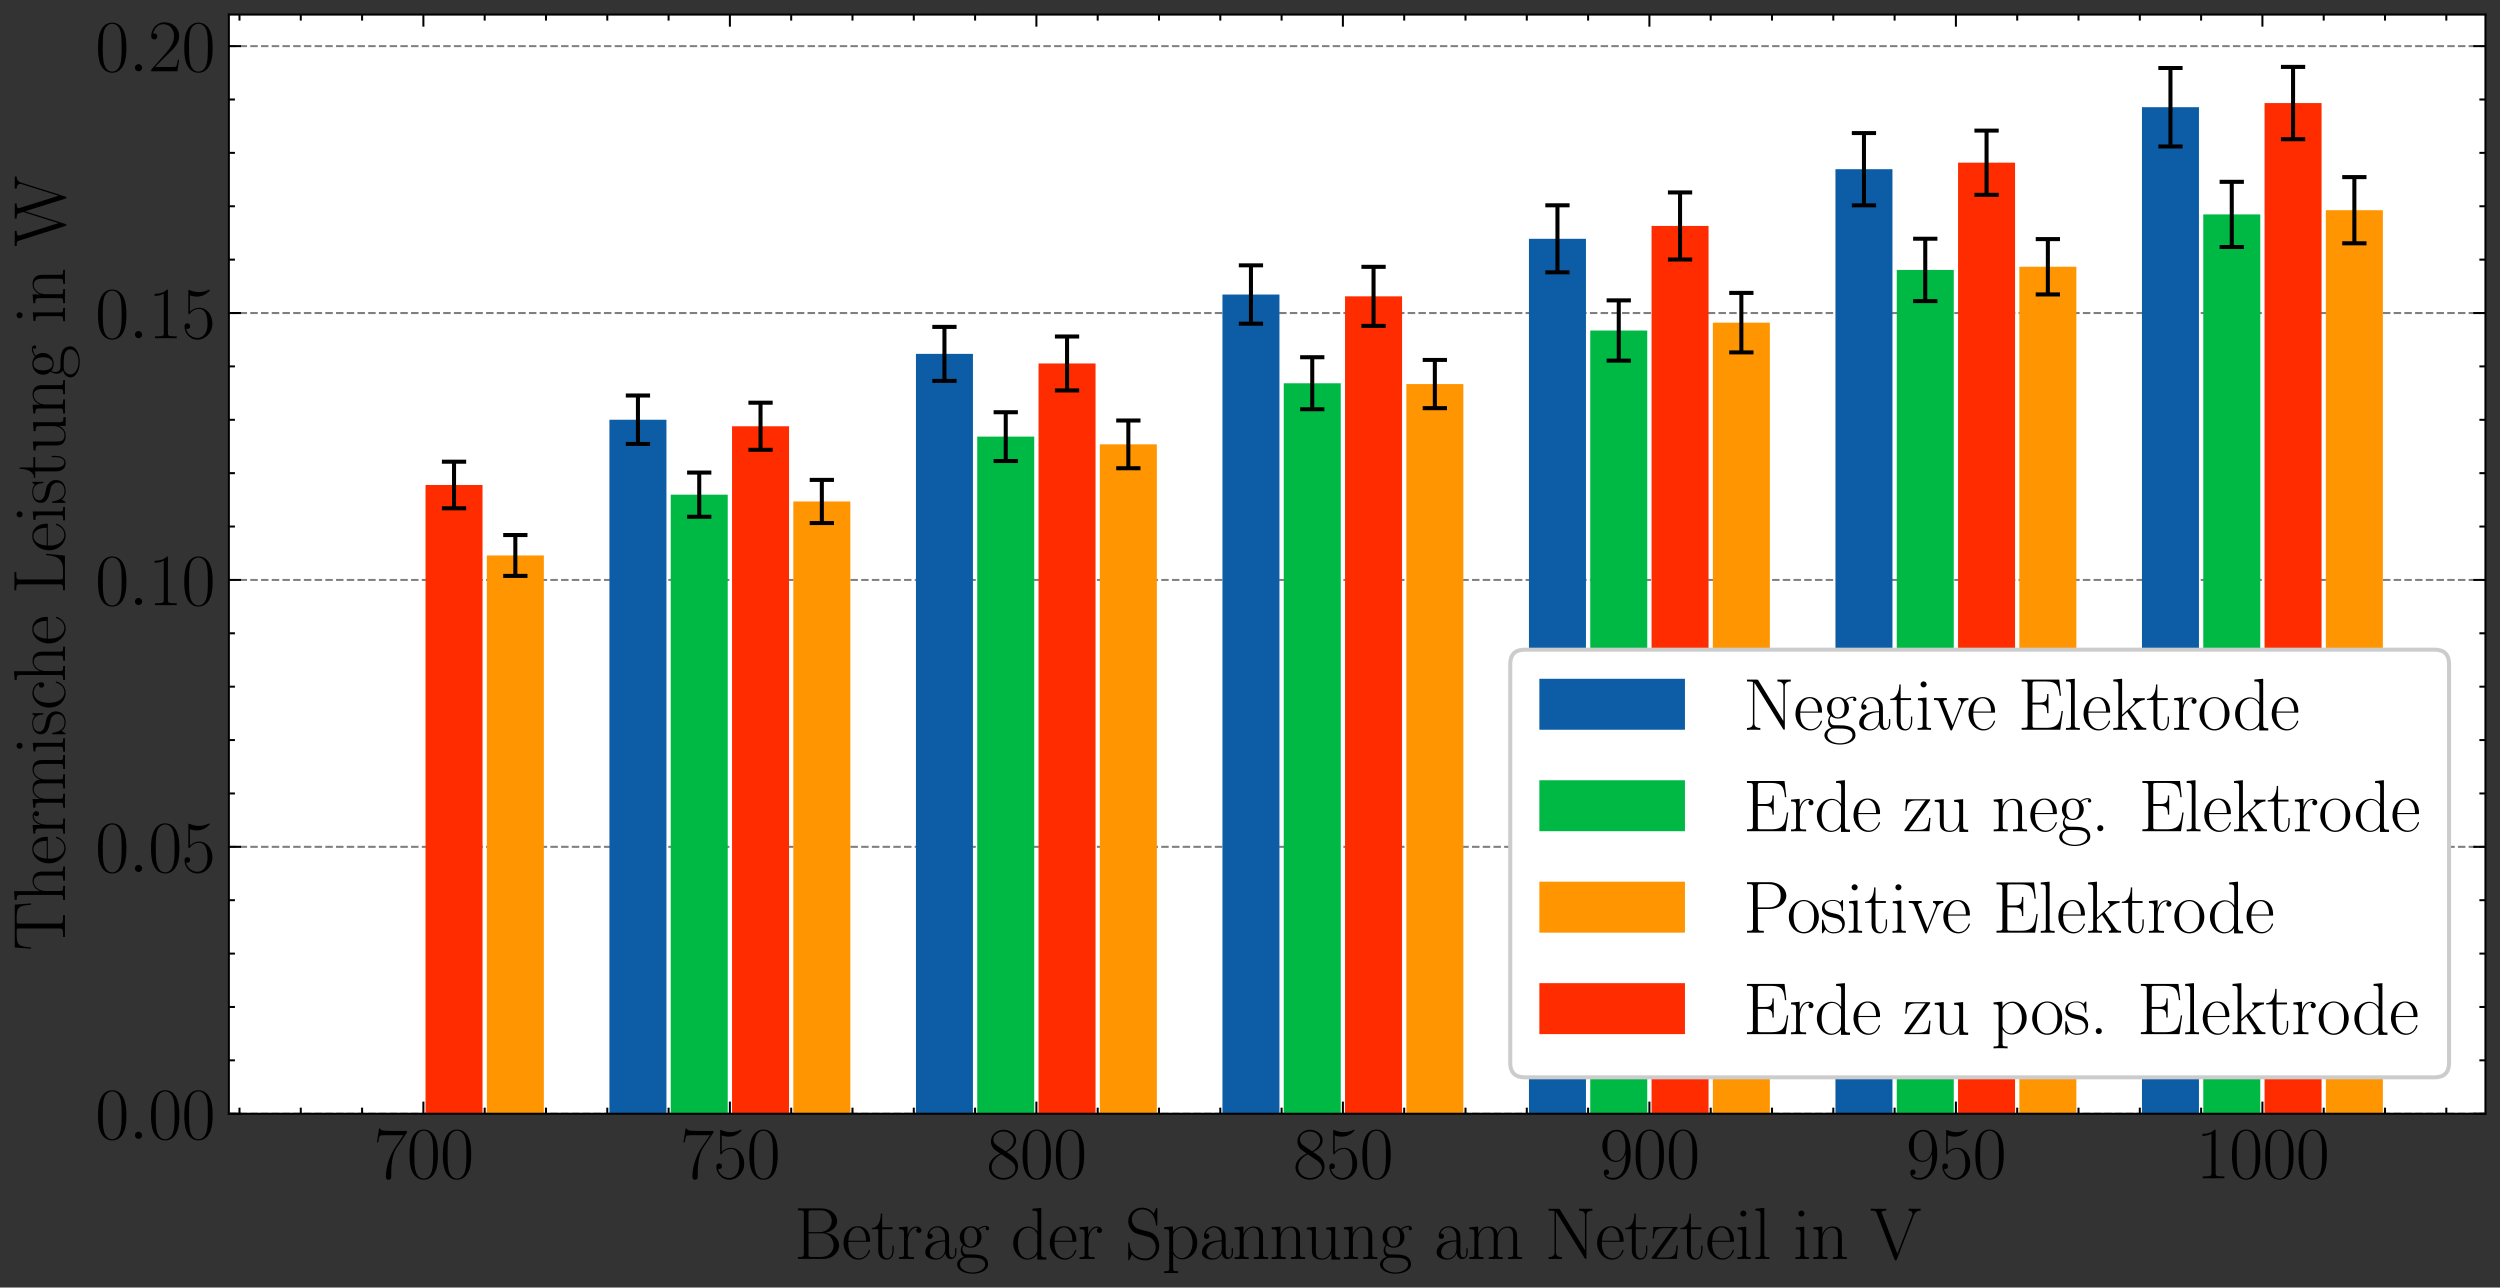 <?xml version="1.0" encoding="utf-8" standalone="no"?>
<!DOCTYPE svg PUBLIC "-//W3C//DTD SVG 1.1//EN"
  "http://www.w3.org/Graphics/SVG/1.1/DTD/svg11.dtd">
<svg xmlns:xlink="http://www.w3.org/1999/xlink" width="618.192pt" height="318.383pt" viewBox="0 0 618.192 318.383" xmlns="http://www.w3.org/2000/svg" version="1.1">
 <rect x="0" y="0" width="618.192" height="318.383" fill="#333333" stroke="none"/>
 <defs>
  <style type="text/css">*{stroke-linejoin: round; stroke-linecap: butt}</style>
 </defs>
 <g id="figure_1">
  <g id="patch_1">
   <path d="M 0 318.383 
L 618.192 318.383 
L 618.192 0 
L 0 0 
L 0 318.383 
z
" style="fill: none"/>
  </g>
  <g id="axes_1">
   <g id="patch_2">
    <path d="M 56.592 275.4 
L 614.592 275.4 
L 614.592 3.6 
L 56.592 3.6 
z
" style="fill: #ffffff"/>
   </g>
   <g id="matplotlib.axis_1">
    <g id="xtick_1">
     <g id="line2d_1">
      <defs>
       <path id="m1316707ed8" d="M 0 0 
L 0 -3 
" style="stroke: #000000; stroke-width: 0.5"/>
      </defs>
      <g>
       <use xlink:href="#m1316707ed8" x="104.693" y="275.4" style="stroke: #000000; stroke-width: 0.5"/>
      </g>
     </g>
     <g id="line2d_2">
      <defs>
       <path id="m62c625df11" d="M 0 0 
L 0 3 
" style="stroke: #000000; stroke-width: 0.5"/>
      </defs>
      <g>
       <use xlink:href="#m62c625df11" x="104.693" y="3.6" style="stroke: #000000; stroke-width: 0.5"/>
      </g>
     </g>
     <g id="text_1">
      <!-- $\mathdefault{700}$ -->
      <g transform="translate(92.356 291.353)scale(0.18 -0.18)">
       <defs>
        <path id="CMR17-37" d="M 2886 3941 
L 2886 4081 
L 1382 4081 
C 634 4081 621 4165 595 4288 
L 480 4288 
L 294 3094 
L 410 3094 
C 429 3215 474 3540 550 3661 
C 589 3712 1062 3712 1171 3712 
L 2579 3712 
L 1869 2661 
C 1395 1954 1069 999 1069 165 
C 1069 89 1069 -128 1299 -128 
C 1530 -128 1530 89 1530 171 
L 1530 465 
C 1530 1508 1709 2196 2003 2636 
L 2886 3941 
z
" transform="scale(0.016)"/>
        <path id="CMR17-30" d="M 2688 2025 
C 2688 2416 2682 3080 2413 3591 
C 2176 4039 1798 4198 1466 4198 
C 1158 4198 768 4058 525 3597 
C 269 3118 243 2524 243 2025 
C 243 1661 250 1106 448 619 
C 723 -39 1216 -128 1466 -128 
C 1760 -128 2208 -7 2470 600 
C 2662 1042 2688 1559 2688 2025 
z
M 1466 -26 
C 1056 -26 813 325 723 812 
C 653 1188 653 1738 653 2096 
C 653 2588 653 2997 736 3387 
C 858 3929 1216 4096 1466 4096 
C 1728 4096 2067 3923 2189 3400 
C 2272 3036 2278 2607 2278 2096 
C 2278 1680 2278 1169 2202 792 
C 2067 95 1690 -26 1466 -26 
z
" transform="scale(0.016)"/>
       </defs>
       <use xlink:href="#CMR17-37" transform="scale(0.996)"/>
       <use xlink:href="#CMR17-30" transform="translate(45.69 0)scale(0.996)"/>
       <use xlink:href="#CMR17-30" transform="translate(91.381 0)scale(0.996)"/>
      </g>
     </g>
    </g>
    <g id="xtick_2">
     <g id="line2d_3">
      <g>
       <use xlink:href="#m1316707ed8" x="180.484" y="275.4" style="stroke: #000000; stroke-width: 0.5"/>
      </g>
     </g>
     <g id="line2d_4">
      <g>
       <use xlink:href="#m62c625df11" x="180.484" y="3.6" style="stroke: #000000; stroke-width: 0.5"/>
      </g>
     </g>
     <g id="text_2">
      <!-- $\mathdefault{750}$ -->
      <g transform="translate(168.148 291.353)scale(0.18 -0.18)">
       <defs>
        <path id="CMR17-35" d="M 730 3692 
C 794 3666 1056 3584 1325 3584 
C 1920 3584 2246 3911 2432 4100 
C 2432 4157 2432 4192 2394 4192 
C 2387 4192 2374 4192 2323 4163 
C 2099 4058 1837 3973 1517 3973 
C 1325 3973 1037 3999 723 4139 
C 653 4171 640 4171 634 4171 
C 602 4171 595 4164 595 4037 
L 595 2203 
C 595 2089 595 2057 659 2057 
C 691 2057 704 2070 736 2114 
C 941 2401 1222 2522 1542 2522 
C 1766 2522 2246 2382 2246 1289 
C 2246 1085 2246 715 2054 421 
C 1894 159 1645 25 1370 25 
C 947 25 518 320 403 814 
C 429 807 480 795 506 795 
C 589 795 749 840 749 1038 
C 749 1210 627 1280 506 1280 
C 358 1280 262 1190 262 1011 
C 262 454 704 -128 1382 -128 
C 2042 -128 2669 440 2669 1264 
C 2669 2030 2170 2624 1549 2624 
C 1222 2624 947 2503 730 2274 
L 730 3692 
z
" transform="scale(0.016)"/>
       </defs>
       <use xlink:href="#CMR17-37" transform="scale(0.996)"/>
       <use xlink:href="#CMR17-35" transform="translate(45.69 0)scale(0.996)"/>
       <use xlink:href="#CMR17-30" transform="translate(91.381 0)scale(0.996)"/>
      </g>
     </g>
    </g>
    <g id="xtick_3">
     <g id="line2d_5">
      <g>
       <use xlink:href="#m1316707ed8" x="256.276" y="275.4" style="stroke: #000000; stroke-width: 0.5"/>
      </g>
     </g>
     <g id="line2d_6">
      <g>
       <use xlink:href="#m62c625df11" x="256.276" y="3.6" style="stroke: #000000; stroke-width: 0.5"/>
      </g>
     </g>
     <g id="text_3">
      <!-- $\mathdefault{800}$ -->
      <g transform="translate(243.939 291.353)scale(0.18 -0.18)">
       <defs>
        <path id="CMR17-38" d="M 1741 2264 
C 2144 2467 2554 2773 2554 3263 
C 2554 3841 1990 4179 1472 4179 
C 890 4179 378 3759 378 3180 
C 378 3021 416 2747 666 2505 
C 730 2442 998 2251 1171 2130 
C 883 1983 211 1634 211 934 
C 211 279 838 -128 1459 -128 
C 2144 -128 2720 362 2720 1010 
C 2720 1590 2330 1857 2074 2029 
L 1741 2264 
z
M 902 2822 
C 851 2854 595 3051 595 3351 
C 595 3739 998 4032 1459 4032 
C 1965 4032 2336 3676 2336 3262 
C 2336 2669 1670 2331 1638 2331 
C 1632 2331 1626 2331 1574 2370 
L 902 2822 
z
M 2080 1519 
C 2176 1449 2483 1240 2483 851 
C 2483 381 2010 25 1472 25 
C 890 25 448 438 448 940 
C 448 1443 838 1862 1280 2060 
L 2080 1519 
z
" transform="scale(0.016)"/>
       </defs>
       <use xlink:href="#CMR17-38" transform="scale(0.996)"/>
       <use xlink:href="#CMR17-30" transform="translate(45.69 0)scale(0.996)"/>
       <use xlink:href="#CMR17-30" transform="translate(91.381 0)scale(0.996)"/>
      </g>
     </g>
    </g>
    <g id="xtick_4">
     <g id="line2d_7">
      <g>
       <use xlink:href="#m1316707ed8" x="332.067" y="275.4" style="stroke: #000000; stroke-width: 0.5"/>
      </g>
     </g>
     <g id="line2d_8">
      <g>
       <use xlink:href="#m62c625df11" x="332.067" y="3.6" style="stroke: #000000; stroke-width: 0.5"/>
      </g>
     </g>
     <g id="text_4">
      <!-- $\mathdefault{850}$ -->
      <g transform="translate(319.731 291.353)scale(0.18 -0.18)">
       <use xlink:href="#CMR17-38" transform="scale(0.996)"/>
       <use xlink:href="#CMR17-35" transform="translate(45.69 0)scale(0.996)"/>
       <use xlink:href="#CMR17-30" transform="translate(91.381 0)scale(0.996)"/>
      </g>
     </g>
    </g>
    <g id="xtick_5">
     <g id="line2d_9">
      <g>
       <use xlink:href="#m1316707ed8" x="407.859" y="275.4" style="stroke: #000000; stroke-width: 0.5"/>
      </g>
     </g>
     <g id="line2d_10">
      <g>
       <use xlink:href="#m62c625df11" x="407.859" y="3.6" style="stroke: #000000; stroke-width: 0.5"/>
      </g>
     </g>
     <g id="text_5">
      <!-- $\mathdefault{900}$ -->
      <g transform="translate(395.523 291.353)scale(0.18 -0.18)">
       <defs>
        <path id="CMR17-39" d="M 2253 1864 
C 2253 464 1670 31 1190 31 
C 1043 31 685 31 538 294 
C 704 268 826 357 826 518 
C 826 692 685 749 595 749 
C 538 749 365 723 365 506 
C 365 71 742 -128 1203 -128 
C 1939 -128 2688 674 2688 2073 
C 2688 3817 1971 4179 1485 4179 
C 851 4179 243 3628 243 2778 
C 243 1991 762 1408 1414 1408 
C 1952 1408 2189 1903 2253 2112 
L 2253 1864 
z
M 1427 1510 
C 1254 1510 1011 1542 813 1922 
C 678 2169 678 2461 678 2771 
C 678 3146 678 3405 858 3684 
C 947 3817 1114 4032 1485 4032 
C 2240 4032 2240 2885 2240 2632 
C 2240 2182 2035 1510 1427 1510 
z
" transform="scale(0.016)"/>
       </defs>
       <use xlink:href="#CMR17-39" transform="scale(0.996)"/>
       <use xlink:href="#CMR17-30" transform="translate(45.69 0)scale(0.996)"/>
       <use xlink:href="#CMR17-30" transform="translate(91.381 0)scale(0.996)"/>
      </g>
     </g>
    </g>
    <g id="xtick_6">
     <g id="line2d_11">
      <g>
       <use xlink:href="#m1316707ed8" x="483.65" y="275.4" style="stroke: #000000; stroke-width: 0.5"/>
      </g>
     </g>
     <g id="line2d_12">
      <g>
       <use xlink:href="#m62c625df11" x="483.65" y="3.6" style="stroke: #000000; stroke-width: 0.5"/>
      </g>
     </g>
     <g id="text_6">
      <!-- $\mathdefault{950}$ -->
      <g transform="translate(471.314 291.353)scale(0.18 -0.18)">
       <use xlink:href="#CMR17-39" transform="scale(0.996)"/>
       <use xlink:href="#CMR17-35" transform="translate(45.69 0)scale(0.996)"/>
       <use xlink:href="#CMR17-30" transform="translate(91.381 0)scale(0.996)"/>
      </g>
     </g>
    </g>
    <g id="xtick_7">
     <g id="line2d_13">
      <g>
       <use xlink:href="#m1316707ed8" x="559.442" y="275.4" style="stroke: #000000; stroke-width: 0.5"/>
      </g>
     </g>
     <g id="line2d_14">
      <g>
       <use xlink:href="#m62c625df11" x="559.442" y="3.6" style="stroke: #000000; stroke-width: 0.5"/>
      </g>
     </g>
     <g id="text_7">
      <!-- $\mathdefault{1000}$ -->
      <g transform="translate(542.993 291.353)scale(0.18 -0.18)">
       <defs>
        <path id="CMR17-31" d="M 1702 4058 
C 1702 4192 1696 4192 1606 4192 
C 1357 3916 979 3827 621 3827 
C 602 3827 570 3827 563 3808 
C 557 3795 557 3782 557 3648 
C 755 3648 1088 3686 1344 3839 
L 1344 461 
C 1344 236 1331 160 781 160 
L 589 160 
L 589 0 
C 896 0 1216 0 1523 0 
C 1830 0 2150 0 2458 0 
L 2458 160 
L 2266 160 
C 1715 160 1702 230 1702 458 
L 1702 4058 
z
" transform="scale(0.016)"/>
       </defs>
       <use xlink:href="#CMR17-31" transform="scale(0.996)"/>
       <use xlink:href="#CMR17-30" transform="translate(45.69 0)scale(0.996)"/>
       <use xlink:href="#CMR17-30" transform="translate(91.381 0)scale(0.996)"/>
       <use xlink:href="#CMR17-30" transform="translate(137.071 0)scale(0.996)"/>
      </g>
     </g>
    </g>
    <g id="xtick_8">
     <g id="line2d_15">
      <defs>
       <path id="m32f0b043d4" d="M 0 0 
L 0 -1.5 
" style="stroke: #000000; stroke-width: 0.5"/>
      </defs>
      <g>
       <use xlink:href="#m32f0b043d4" x="59.218" y="275.4" style="stroke: #000000; stroke-width: 0.5"/>
      </g>
     </g>
     <g id="line2d_16">
      <defs>
       <path id="m3d408b0567" d="M 0 0 
L 0 1.5 
" style="stroke: #000000; stroke-width: 0.5"/>
      </defs>
      <g>
       <use xlink:href="#m3d408b0567" x="59.218" y="3.6" style="stroke: #000000; stroke-width: 0.5"/>
      </g>
     </g>
    </g>
    <g id="xtick_9">
     <g id="line2d_17">
      <g>
       <use xlink:href="#m32f0b043d4" x="74.376" y="275.4" style="stroke: #000000; stroke-width: 0.5"/>
      </g>
     </g>
     <g id="line2d_18">
      <g>
       <use xlink:href="#m3d408b0567" x="74.376" y="3.6" style="stroke: #000000; stroke-width: 0.5"/>
      </g>
     </g>
    </g>
    <g id="xtick_10">
     <g id="line2d_19">
      <g>
       <use xlink:href="#m32f0b043d4" x="89.535" y="275.4" style="stroke: #000000; stroke-width: 0.5"/>
      </g>
     </g>
     <g id="line2d_20">
      <g>
       <use xlink:href="#m3d408b0567" x="89.535" y="3.6" style="stroke: #000000; stroke-width: 0.5"/>
      </g>
     </g>
    </g>
    <g id="xtick_11">
     <g id="line2d_21">
      <g>
       <use xlink:href="#m32f0b043d4" x="119.851" y="275.4" style="stroke: #000000; stroke-width: 0.5"/>
      </g>
     </g>
     <g id="line2d_22">
      <g>
       <use xlink:href="#m3d408b0567" x="119.851" y="3.6" style="stroke: #000000; stroke-width: 0.5"/>
      </g>
     </g>
    </g>
    <g id="xtick_12">
     <g id="line2d_23">
      <g>
       <use xlink:href="#m32f0b043d4" x="135.009" y="275.4" style="stroke: #000000; stroke-width: 0.5"/>
      </g>
     </g>
     <g id="line2d_24">
      <g>
       <use xlink:href="#m3d408b0567" x="135.009" y="3.6" style="stroke: #000000; stroke-width: 0.5"/>
      </g>
     </g>
    </g>
    <g id="xtick_13">
     <g id="line2d_25">
      <g>
       <use xlink:href="#m32f0b043d4" x="150.168" y="275.4" style="stroke: #000000; stroke-width: 0.5"/>
      </g>
     </g>
     <g id="line2d_26">
      <g>
       <use xlink:href="#m3d408b0567" x="150.168" y="3.6" style="stroke: #000000; stroke-width: 0.5"/>
      </g>
     </g>
    </g>
    <g id="xtick_14">
     <g id="line2d_27">
      <g>
       <use xlink:href="#m32f0b043d4" x="165.326" y="275.4" style="stroke: #000000; stroke-width: 0.5"/>
      </g>
     </g>
     <g id="line2d_28">
      <g>
       <use xlink:href="#m3d408b0567" x="165.326" y="3.6" style="stroke: #000000; stroke-width: 0.5"/>
      </g>
     </g>
    </g>
    <g id="xtick_15">
     <g id="line2d_29">
      <g>
       <use xlink:href="#m32f0b043d4" x="195.643" y="275.4" style="stroke: #000000; stroke-width: 0.5"/>
      </g>
     </g>
     <g id="line2d_30">
      <g>
       <use xlink:href="#m3d408b0567" x="195.643" y="3.6" style="stroke: #000000; stroke-width: 0.5"/>
      </g>
     </g>
    </g>
    <g id="xtick_16">
     <g id="line2d_31">
      <g>
       <use xlink:href="#m32f0b043d4" x="210.801" y="275.4" style="stroke: #000000; stroke-width: 0.5"/>
      </g>
     </g>
     <g id="line2d_32">
      <g>
       <use xlink:href="#m3d408b0567" x="210.801" y="3.6" style="stroke: #000000; stroke-width: 0.5"/>
      </g>
     </g>
    </g>
    <g id="xtick_17">
     <g id="line2d_33">
      <g>
       <use xlink:href="#m32f0b043d4" x="225.959" y="275.4" style="stroke: #000000; stroke-width: 0.5"/>
      </g>
     </g>
     <g id="line2d_34">
      <g>
       <use xlink:href="#m3d408b0567" x="225.959" y="3.6" style="stroke: #000000; stroke-width: 0.5"/>
      </g>
     </g>
    </g>
    <g id="xtick_18">
     <g id="line2d_35">
      <g>
       <use xlink:href="#m32f0b043d4" x="241.118" y="275.4" style="stroke: #000000; stroke-width: 0.5"/>
      </g>
     </g>
     <g id="line2d_36">
      <g>
       <use xlink:href="#m3d408b0567" x="241.118" y="3.6" style="stroke: #000000; stroke-width: 0.5"/>
      </g>
     </g>
    </g>
    <g id="xtick_19">
     <g id="line2d_37">
      <g>
       <use xlink:href="#m32f0b043d4" x="271.434" y="275.4" style="stroke: #000000; stroke-width: 0.5"/>
      </g>
     </g>
     <g id="line2d_38">
      <g>
       <use xlink:href="#m3d408b0567" x="271.434" y="3.6" style="stroke: #000000; stroke-width: 0.5"/>
      </g>
     </g>
    </g>
    <g id="xtick_20">
     <g id="line2d_39">
      <g>
       <use xlink:href="#m32f0b043d4" x="286.592" y="275.4" style="stroke: #000000; stroke-width: 0.5"/>
      </g>
     </g>
     <g id="line2d_40">
      <g>
       <use xlink:href="#m3d408b0567" x="286.592" y="3.6" style="stroke: #000000; stroke-width: 0.5"/>
      </g>
     </g>
    </g>
    <g id="xtick_21">
     <g id="line2d_41">
      <g>
       <use xlink:href="#m32f0b043d4" x="301.751" y="275.4" style="stroke: #000000; stroke-width: 0.5"/>
      </g>
     </g>
     <g id="line2d_42">
      <g>
       <use xlink:href="#m3d408b0567" x="301.751" y="3.6" style="stroke: #000000; stroke-width: 0.5"/>
      </g>
     </g>
    </g>
    <g id="xtick_22">
     <g id="line2d_43">
      <g>
       <use xlink:href="#m32f0b043d4" x="316.909" y="275.4" style="stroke: #000000; stroke-width: 0.5"/>
      </g>
     </g>
     <g id="line2d_44">
      <g>
       <use xlink:href="#m3d408b0567" x="316.909" y="3.6" style="stroke: #000000; stroke-width: 0.5"/>
      </g>
     </g>
    </g>
    <g id="xtick_23">
     <g id="line2d_45">
      <g>
       <use xlink:href="#m32f0b043d4" x="347.226" y="275.4" style="stroke: #000000; stroke-width: 0.5"/>
      </g>
     </g>
     <g id="line2d_46">
      <g>
       <use xlink:href="#m3d408b0567" x="347.226" y="3.6" style="stroke: #000000; stroke-width: 0.5"/>
      </g>
     </g>
    </g>
    <g id="xtick_24">
     <g id="line2d_47">
      <g>
       <use xlink:href="#m32f0b043d4" x="362.384" y="275.4" style="stroke: #000000; stroke-width: 0.5"/>
      </g>
     </g>
     <g id="line2d_48">
      <g>
       <use xlink:href="#m3d408b0567" x="362.384" y="3.6" style="stroke: #000000; stroke-width: 0.5"/>
      </g>
     </g>
    </g>
    <g id="xtick_25">
     <g id="line2d_49">
      <g>
       <use xlink:href="#m32f0b043d4" x="377.542" y="275.4" style="stroke: #000000; stroke-width: 0.5"/>
      </g>
     </g>
     <g id="line2d_50">
      <g>
       <use xlink:href="#m3d408b0567" x="377.542" y="3.6" style="stroke: #000000; stroke-width: 0.5"/>
      </g>
     </g>
    </g>
    <g id="xtick_26">
     <g id="line2d_51">
      <g>
       <use xlink:href="#m32f0b043d4" x="392.701" y="275.4" style="stroke: #000000; stroke-width: 0.5"/>
      </g>
     </g>
     <g id="line2d_52">
      <g>
       <use xlink:href="#m3d408b0567" x="392.701" y="3.6" style="stroke: #000000; stroke-width: 0.5"/>
      </g>
     </g>
    </g>
    <g id="xtick_27">
     <g id="line2d_53">
      <g>
       <use xlink:href="#m32f0b043d4" x="423.017" y="275.4" style="stroke: #000000; stroke-width: 0.5"/>
      </g>
     </g>
     <g id="line2d_54">
      <g>
       <use xlink:href="#m3d408b0567" x="423.017" y="3.6" style="stroke: #000000; stroke-width: 0.5"/>
      </g>
     </g>
    </g>
    <g id="xtick_28">
     <g id="line2d_55">
      <g>
       <use xlink:href="#m32f0b043d4" x="438.176" y="275.4" style="stroke: #000000; stroke-width: 0.5"/>
      </g>
     </g>
     <g id="line2d_56">
      <g>
       <use xlink:href="#m3d408b0567" x="438.176" y="3.6" style="stroke: #000000; stroke-width: 0.5"/>
      </g>
     </g>
    </g>
    <g id="xtick_29">
     <g id="line2d_57">
      <g>
       <use xlink:href="#m32f0b043d4" x="453.334" y="275.4" style="stroke: #000000; stroke-width: 0.5"/>
      </g>
     </g>
     <g id="line2d_58">
      <g>
       <use xlink:href="#m3d408b0567" x="453.334" y="3.6" style="stroke: #000000; stroke-width: 0.5"/>
      </g>
     </g>
    </g>
    <g id="xtick_30">
     <g id="line2d_59">
      <g>
       <use xlink:href="#m32f0b043d4" x="468.492" y="275.4" style="stroke: #000000; stroke-width: 0.5"/>
      </g>
     </g>
     <g id="line2d_60">
      <g>
       <use xlink:href="#m3d408b0567" x="468.492" y="3.6" style="stroke: #000000; stroke-width: 0.5"/>
      </g>
     </g>
    </g>
    <g id="xtick_31">
     <g id="line2d_61">
      <g>
       <use xlink:href="#m32f0b043d4" x="498.809" y="275.4" style="stroke: #000000; stroke-width: 0.5"/>
      </g>
     </g>
     <g id="line2d_62">
      <g>
       <use xlink:href="#m3d408b0567" x="498.809" y="3.6" style="stroke: #000000; stroke-width: 0.5"/>
      </g>
     </g>
    </g>
    <g id="xtick_32">
     <g id="line2d_63">
      <g>
       <use xlink:href="#m32f0b043d4" x="513.967" y="275.4" style="stroke: #000000; stroke-width: 0.5"/>
      </g>
     </g>
     <g id="line2d_64">
      <g>
       <use xlink:href="#m3d408b0567" x="513.967" y="3.6" style="stroke: #000000; stroke-width: 0.5"/>
      </g>
     </g>
    </g>
    <g id="xtick_33">
     <g id="line2d_65">
      <g>
       <use xlink:href="#m32f0b043d4" x="529.125" y="275.4" style="stroke: #000000; stroke-width: 0.5"/>
      </g>
     </g>
     <g id="line2d_66">
      <g>
       <use xlink:href="#m3d408b0567" x="529.125" y="3.6" style="stroke: #000000; stroke-width: 0.5"/>
      </g>
     </g>
    </g>
    <g id="xtick_34">
     <g id="line2d_67">
      <g>
       <use xlink:href="#m32f0b043d4" x="544.284" y="275.4" style="stroke: #000000; stroke-width: 0.5"/>
      </g>
     </g>
     <g id="line2d_68">
      <g>
       <use xlink:href="#m3d408b0567" x="544.284" y="3.6" style="stroke: #000000; stroke-width: 0.5"/>
      </g>
     </g>
    </g>
    <g id="xtick_35">
     <g id="line2d_69">
      <g>
       <use xlink:href="#m32f0b043d4" x="574.6" y="275.4" style="stroke: #000000; stroke-width: 0.5"/>
      </g>
     </g>
     <g id="line2d_70">
      <g>
       <use xlink:href="#m3d408b0567" x="574.6" y="3.6" style="stroke: #000000; stroke-width: 0.5"/>
      </g>
     </g>
    </g>
    <g id="xtick_36">
     <g id="line2d_71">
      <g>
       <use xlink:href="#m32f0b043d4" x="589.759" y="275.4" style="stroke: #000000; stroke-width: 0.5"/>
      </g>
     </g>
     <g id="line2d_72">
      <g>
       <use xlink:href="#m3d408b0567" x="589.759" y="3.6" style="stroke: #000000; stroke-width: 0.5"/>
      </g>
     </g>
    </g>
    <g id="xtick_37">
     <g id="line2d_73">
      <g>
       <use xlink:href="#m32f0b043d4" x="604.917" y="275.4" style="stroke: #000000; stroke-width: 0.5"/>
      </g>
     </g>
     <g id="line2d_74">
      <g>
       <use xlink:href="#m3d408b0567" x="604.917" y="3.6" style="stroke: #000000; stroke-width: 0.5"/>
      </g>
     </g>
    </g>
    <g id="text_8">
     <!-- Betrag der Spannung am Netzteil in V -->
     <g transform="translate(196.347 311.295)scale(0.18 -0.18)">
      <defs>
       <path id="CMR17-42" d="M 333 4352 
L 333 4186 
C 774 4186 845 4186 845 3900 
L 845 452 
C 845 166 774 166 333 166 
L 333 0 
L 2534 0 
C 3354 0 3885 583 3885 1164 
C 3885 1741 3360 2233 2675 2233 
C 3290 2356 3718 2771 3718 3264 
C 3718 3802 3194 4352 2368 4352 
L 333 4352 
z
M 1248 2304 
L 1248 3937 
C 1248 4155 1261 4186 1517 4186 
L 2336 4186 
C 2970 4186 3251 3674 3251 3277 
C 3251 2791 2861 2304 2170 2304 
L 1248 2304 
z
M 1517 166 
C 1261 166 1248 197 1248 413 
L 1248 2202 
L 2432 2202 
C 3091 2202 3411 1625 3411 1162 
C 3411 699 3046 166 2349 166 
L 1517 166 
z
" transform="scale(0.016)"/>
       <path id="CMR17-65" d="M 2438 1472 
C 2464 1498 2464 1511 2464 1576 
C 2464 2238 2118 2816 1389 2816 
C 710 2816 173 2169 173 1383 
C 173 551 781 -64 1459 -64 
C 2176 -64 2458 607 2458 740 
C 2458 784 2419 784 2406 784 
C 2362 784 2355 771 2330 696 
C 2189 265 1837 51 1504 51 
C 1229 51 954 203 781 480 
C 582 803 582 1176 582 1472 
L 2438 1472 
z
M 589 1568 
C 634 2505 1126 2714 1382 2714 
C 1818 2714 2112 2297 2118 1568 
L 589 1568 
z
" transform="scale(0.016)"/>
       <path id="CMR17-74" d="M 966 2560 
L 1862 2560 
L 1862 2725 
L 966 2725 
L 966 3904 
L 851 3904 
C 838 3245 614 2668 70 2668 
L 70 2560 
L 627 2560 
L 627 771 
C 627 650 627 -64 1370 -64 
C 1747 -64 1965 306 1965 777 
L 1965 1140 
L 1850 1140 
L 1850 783 
C 1850 344 1677 51 1408 51 
C 1222 51 966 178 966 758 
L 966 2560 
z
" transform="scale(0.016)"/>
       <path id="CMR17-72" d="M 960 1497 
C 960 2112 1222 2688 1702 2688 
C 1747 2688 1792 2682 1837 2662 
C 1837 2662 1696 2617 1696 2452 
C 1696 2298 1818 2234 1914 2234 
C 1990 2234 2131 2279 2131 2458 
C 2131 2663 1926 2790 1709 2790 
C 1222 2790 1011 2317 947 2093 
L 941 2093 
L 941 2790 
L 198 2720 
L 198 2554 
C 576 2554 634 2515 634 2208 
L 634 428 
C 634 184 608 153 198 153 
L 198 -13 
C 352 0 646 0 813 0 
C 998 0 1325 0 1498 -13 
L 1498 153 
C 1037 153 960 153 960 440 
L 960 1497 
z
" transform="scale(0.016)"/>
       <path id="CMR17-61" d="M 2304 1653 
C 2304 2072 2304 2294 2035 2543 
C 1798 2752 1523 2816 1306 2816 
C 800 2816 435 2407 435 1971 
C 435 1728 627 1728 666 1728 
C 749 1728 896 1778 896 1954 
C 896 2112 774 2181 666 2181 
C 640 2181 608 2174 589 2168 
C 723 2592 1069 2714 1293 2714 
C 1613 2714 1965 2429 1965 1885 
L 1965 1600 
C 1587 1600 1133 1549 774 1357 
C 371 1133 256 813 256 570 
C 256 77 832 -64 1171 -64 
C 1523 -64 1850 139 1990 511 
C 2003 233 2182 -18 2464 -18 
C 2598 -18 2938 70 2938 567 
L 2938 920 
L 2822 920 
L 2822 562 
C 2822 178 2650 128 2566 128 
C 2304 128 2304 458 2304 738 
L 2304 1653 
z
M 1965 870 
C 1965 317 1568 38 1216 38 
C 896 38 646 275 646 570 
C 646 761 730 1100 1101 1305 
C 1408 1478 1760 1504 1965 1504 
L 1965 870 
z
" transform="scale(0.016)"/>
       <path id="CMR17-67" d="M 710 1164 
C 832 1068 1043 960 1299 960 
C 1805 960 2240 1357 2240 1888 
C 2240 2054 2189 2310 1997 2509 
C 2176 2692 2438 2752 2586 2752 
C 2611 2752 2650 2752 2682 2734 
C 2656 2728 2598 2703 2598 2605 
C 2598 2527 2656 2471 2739 2471 
C 2835 2471 2886 2533 2886 2614 
C 2886 2731 2790 2854 2586 2854 
C 2330 2854 2106 2738 1926 2580 
C 1734 2753 1504 2816 1299 2816 
C 794 2816 358 2419 358 1888 
C 358 1522 570 1292 634 1228 
C 442 1004 442 743 442 711 
C 442 545 506 302 723 168 
C 390 85 128 -169 128 -486 
C 128 -943 736 -1280 1466 -1280 
C 2170 -1280 2803 -956 2803 -479 
C 2803 384 1856 384 1363 384 
C 1216 384 954 384 922 391 
C 723 423 589 602 589 826 
C 589 883 589 1024 710 1164 
z
M 1299 1068 
C 736 1068 736 1760 736 1889 
C 736 2016 736 2708 1299 2708 
C 1862 2708 1862 2016 1862 1889 
C 1862 1760 1862 1068 1299 1068 
z
M 1466 -1171 
C 826 -1171 384 -835 384 -486 
C 384 -289 493 -105 634 -4 
C 794 104 858 104 1293 104 
C 1818 104 2547 104 2547 -486 
C 2547 -835 2106 -1171 1466 -1171 
z
" transform="scale(0.016)"/>
       <path id="CMR17-64" d="M 1869 4326 
L 1869 4160 
C 2246 4160 2304 4122 2304 3820 
L 2304 2345 
C 2278 2377 2016 2790 1498 2790 
C 845 2790 211 2208 211 1364 
C 211 525 806 -64 1434 -64 
C 1978 -64 2259 337 2291 380 
L 2291 -63 
L 3066 -63 
L 3066 128 
C 2688 128 2630 166 2630 473 
L 2630 4396 
L 1869 4326 
z
M 2291 755 
C 2291 563 2176 390 2029 262 
C 1811 70 1594 38 1472 38 
C 1286 38 621 134 621 1356 
C 621 2612 1363 2688 1530 2688 
C 1824 2688 2061 2522 2208 2291 
C 2291 2157 2291 2138 2291 2023 
L 2291 755 
z
" transform="scale(0.016)"/>
       <path id="CMR17-53" d="M 2803 4290 
C 2803 4404 2797 4411 2758 4411 
C 2720 4411 2707 4385 2682 4328 
L 2490 3907 
C 2246 4257 1875 4416 1472 4416 
C 819 4416 294 3901 294 3253 
C 294 3056 339 2776 557 2510 
C 794 2218 1018 2167 1530 2033 
C 1722 1982 2042 1899 2106 1874 
C 2470 1722 2662 1341 2662 985 
C 2662 527 2336 38 1779 38 
C 1094 38 454 419 410 1311 
C 403 1413 397 1419 352 1419 
C 301 1419 294 1413 294 1285 
L 294 -1 
C 294 -115 301 -122 339 -122 
C 384 -122 397 -90 486 108 
C 493 127 493 140 614 381 
C 934 -39 1472 -128 1779 -128 
C 2477 -128 2970 451 2970 1124 
C 2970 1454 2848 1708 2778 1823 
C 2509 2230 2221 2306 1914 2382 
C 1869 2402 1856 2402 1498 2490 
C 1152 2579 1005 2624 845 2796 
C 666 2992 602 3196 602 3399 
C 602 3812 934 4263 1478 4263 
C 2157 4263 2579 3786 2675 2993 
C 2694 2878 2701 2872 2746 2872 
C 2803 2872 2803 2891 2803 2999 
L 2803 4290 
z
" transform="scale(0.016)"/>
       <path id="CMR17-70" d="M 1408 -1063 
C 998 -1063 973 -1037 973 -789 
L 973 402 
C 1158 134 1427 -38 1766 -38 
C 2406 -38 3053 523 3053 1388 
C 3053 2191 2496 2802 1837 2802 
C 1453 2802 1139 2592 960 2338 
L 960 2802 
L 198 2732 
L 198 2567 
C 576 2567 634 2528 634 2223 
L 634 -789 
C 634 -1031 608 -1063 198 -1063 
L 198 -1228 
C 352 -1216 634 -1216 800 -1216 
C 966 -1216 1254 -1216 1408 -1228 
L 1408 -1063 
z
M 973 2012 
C 973 2102 973 2235 1222 2471 
C 1254 2497 1472 2688 1792 2688 
C 2259 2688 2643 2108 2643 1382 
C 2643 656 2234 64 1728 64 
C 1498 64 1248 172 1056 472 
C 973 612 973 650 973 752 
L 973 2012 
z
" transform="scale(0.016)"/>
       <path id="CMR17-6e" d="M 2656 1933 
C 2656 2259 2592 2790 1837 2790 
C 1331 2790 1069 2400 973 2144 
L 966 2144 
L 966 2790 
L 211 2720 
L 211 2554 
C 589 2554 646 2515 646 2208 
L 646 428 
C 646 184 621 153 211 153 
L 211 -13 
C 365 0 646 0 813 0 
C 979 0 1267 0 1421 -13 
L 1421 153 
C 1011 153 986 178 986 428 
L 986 1658 
C 986 2247 1344 2688 1792 2688 
C 2266 2688 2317 2266 2317 1958 
L 2317 428 
C 2317 184 2291 153 1882 153 
L 1882 -13 
C 2035 0 2317 0 2483 0 
C 2650 0 2938 0 3091 -13 
L 3091 153 
C 2682 153 2656 178 2656 428 
L 2656 1933 
z
" transform="scale(0.016)"/>
       <path id="CMR17-75" d="M 1882 2693 
L 1882 2528 
C 2259 2528 2317 2489 2317 2186 
L 2317 1032 
C 2317 500 2029 38 1555 38 
C 1030 38 986 348 986 678 
L 986 2763 
L 211 2693 
L 211 2528 
C 467 2528 640 2528 646 2274 
L 646 1058 
C 646 633 646 361 813 183 
C 896 101 1056 -64 1517 -64 
C 2061 -64 2272 377 2323 506 
L 2330 506 
L 2330 -63 
L 3091 -63 
L 3091 128 
C 2714 128 2656 166 2656 473 
L 2656 2763 
L 1882 2693 
z
" transform="scale(0.016)"/>
       <path id="CMR17-6d" d="M 4326 1933 
C 4326 2252 4269 2790 3507 2790 
C 3072 2790 2771 2496 2656 2151 
L 2650 2151 
C 2573 2676 2195 2790 1837 2790 
C 1331 2790 1069 2400 973 2144 
L 966 2144 
L 966 2790 
L 211 2720 
L 211 2554 
C 589 2554 646 2515 646 2208 
L 646 428 
C 646 184 621 153 211 153 
L 211 -13 
C 365 0 646 0 813 0 
C 979 0 1267 0 1421 -13 
L 1421 153 
C 1011 153 986 178 986 428 
L 986 1658 
C 986 2247 1344 2688 1792 2688 
C 2266 2688 2317 2266 2317 1958 
L 2317 428 
C 2317 184 2291 153 1882 153 
L 1882 -13 
C 2035 0 2317 0 2483 0 
C 2650 0 2938 0 3091 -13 
L 3091 153 
C 2682 153 2656 178 2656 428 
L 2656 1658 
C 2656 2247 3014 2688 3462 2688 
C 3936 2688 3987 2266 3987 1958 
L 3987 428 
C 3987 184 3962 153 3552 153 
L 3552 -13 
C 3706 0 3987 0 4154 0 
C 4320 0 4608 0 4762 -13 
L 4762 153 
C 4352 153 4326 178 4326 428 
L 4326 1933 
z
" transform="scale(0.016)"/>
       <path id="CMR17-4e" d="M 1312 4250 
C 1267 4320 1261 4320 1139 4320 
L 326 4320 
L 326 4160 
L 448 4160 
C 704 4160 819 4129 838 4122 
L 838 610 
C 838 451 838 153 326 153 
L 326 -13 
C 474 0 742 0 902 0 
C 1062 0 1331 0 1478 -13 
L 1478 153 
C 966 153 966 451 966 610 
L 966 4033 
C 1011 3995 1011 3982 1056 3919 
L 3430 76 
C 3475 0 3494 0 3526 0 
C 3590 0 3590 19 3590 139 
L 3590 3705 
C 3590 3863 3590 4160 4102 4160 
L 4102 4326 
C 3955 4320 3686 4320 3526 4320 
C 3366 4320 3098 4320 2950 4326 
L 2950 4160 
C 3462 4160 3462 3862 3462 3703 
L 3462 763 
L 1312 4250 
z
" transform="scale(0.016)"/>
       <path id="CMR17-7a" d="M 2310 2605 
C 2362 2670 2362 2682 2362 2695 
C 2362 2752 2336 2752 2221 2752 
L 275 2752 
L 211 1760 
L 326 1760 
C 371 2381 442 2650 1178 2650 
L 1958 2650 
L 128 96 
C 128 0 134 0 269 0 
L 2291 0 
L 2381 1152 
L 2266 1152 
C 2214 442 2131 115 1350 115 
L 531 115 
L 2310 2605 
z
" transform="scale(0.016)"/>
       <path id="CMR17-69" d="M 992 3909 
C 992 4049 877 4170 730 4170 
C 589 4170 467 4056 467 3909 
C 467 3769 582 3648 730 3648 
C 870 3648 992 3763 992 3909 
z
M 243 2706 
L 243 2541 
C 602 2541 653 2502 653 2197 
L 653 427 
C 653 184 627 153 218 153 
L 218 -13 
C 371 0 646 0 806 0 
C 960 0 1222 0 1370 -13 
L 1370 153 
C 992 153 979 191 979 420 
L 979 2776 
L 243 2706 
z
" transform="scale(0.016)"/>
       <path id="CMR17-6c" d="M 979 4396 
L 218 4326 
L 218 4160 
C 595 4160 653 4122 653 3817 
L 653 426 
C 653 184 627 153 218 153 
L 218 -13 
C 371 0 653 0 813 0 
C 979 0 1261 0 1414 -13 
L 1414 153 
C 1005 153 979 178 979 426 
L 979 4396 
z
" transform="scale(0.016)"/>
       <path id="CMR17-56" d="M 3776 3745 
C 3834 3886 3936 4160 4365 4160 
L 4365 4332 
C 4218 4319 4051 4319 3891 4319 
C 3738 4319 3475 4319 3328 4332 
L 3328 4160 
C 3648 4160 3661 3936 3661 3898 
C 3661 3827 3642 3783 3622 3732 
L 2362 446 
L 1043 3886 
C 1024 3931 1011 3963 1011 3994 
C 1011 4160 1267 4160 1402 4160 
L 1402 4319 
C 1197 4319 896 4319 685 4319 
C 518 4319 218 4319 64 4332 
L 64 4160 
C 435 4160 506 4135 582 3931 
L 2106 -26 
C 2138 -115 2144 -128 2214 -128 
C 2285 -128 2291 -115 2323 -26 
L 3776 3745 
z
" transform="scale(0.016)"/>
      </defs>
      <use xlink:href="#CMR17-42" transform="scale(0.996)"/>
      <use xlink:href="#CMR17-65" transform="translate(65.189 0)scale(0.996)"/>
      <use xlink:href="#CMR17-74" transform="translate(105.674 0)scale(0.996)"/>
      <use xlink:href="#CMR17-72" transform="translate(140.955 0)scale(0.996)"/>
      <use xlink:href="#CMR17-61" transform="translate(176.236 0)scale(0.996)"/>
      <use xlink:href="#CMR17-67" transform="translate(221.926 0)scale(0.996)"/>
      <use xlink:href="#CMR17-64" transform="translate(297.693 0)scale(0.996)"/>
      <use xlink:href="#CMR17-65" transform="translate(348.588 0)scale(0.996)"/>
      <use xlink:href="#CMR17-72" transform="translate(389.074 0)scale(0.996)"/>
      <use xlink:href="#CMR17-53" transform="translate(454.431 0)scale(0.996)"/>
      <use xlink:href="#CMR17-70" transform="translate(505.326 0)scale(0.996)"/>
      <use xlink:href="#CMR17-61" transform="translate(556.221 0)scale(0.996)"/>
      <use xlink:href="#CMR17-6e" transform="translate(601.912 0)scale(0.996)"/>
      <use xlink:href="#CMR17-6e" transform="translate(652.807 0)scale(0.996)"/>
      <use xlink:href="#CMR17-75" transform="translate(701.1 0)scale(0.996)"/>
      <use xlink:href="#CMR17-6e" transform="translate(751.996 0)scale(0.996)"/>
      <use xlink:href="#CMR17-67" transform="translate(802.891 0)scale(0.996)"/>
      <use xlink:href="#CMR17-61" transform="translate(878.657 0)scale(0.996)"/>
      <use xlink:href="#CMR17-6d" transform="translate(924.348 0)scale(0.996)"/>
      <use xlink:href="#CMR17-4e" transform="translate(1031.343 0)scale(0.996)"/>
      <use xlink:href="#CMR17-65" transform="translate(1100.416 0)scale(0.996)"/>
      <use xlink:href="#CMR17-74" transform="translate(1140.901 0)scale(0.996)"/>
      <use xlink:href="#CMR17-7a" transform="translate(1176.182 0)scale(0.996)"/>
      <use xlink:href="#CMR17-74" transform="translate(1216.668 0)scale(0.996)"/>
      <use xlink:href="#CMR17-65" transform="translate(1251.949 0)scale(0.996)"/>
      <use xlink:href="#CMR17-69" transform="translate(1292.434 0)scale(0.996)"/>
      <use xlink:href="#CMR17-6c" transform="translate(1317.305 0)scale(0.996)"/>
      <use xlink:href="#CMR17-69" transform="translate(1372.252 0)scale(0.996)"/>
      <use xlink:href="#CMR17-6e" transform="translate(1397.123 0)scale(0.996)"/>
      <use xlink:href="#CMR17-56" transform="translate(1478.095 0)scale(0.996)"/>
     </g>
    </g>
   </g>
   <g id="matplotlib.axis_2">
    <g id="ytick_1">
     <g id="line2d_75">
      <path d="M 56.592 275.4 
L 614.592 275.4 
" clip-path="url(#pafc2740452)" style="fill: none; stroke-dasharray: 1.85,0.8; stroke-dashoffset: 0; stroke: #000000; stroke-opacity: 0.5; stroke-width: 0.5"/>
     </g>
     <g id="line2d_76">
      <defs>
       <path id="m26bac9c3c6" d="M 0 0 
L 3 0 
" style="stroke: #000000; stroke-width: 0.5"/>
      </defs>
      <g>
       <use xlink:href="#m26bac9c3c6" x="56.592" y="275.4" style="stroke: #000000; stroke-width: 0.5"/>
      </g>
     </g>
     <g id="line2d_77">
      <defs>
       <path id="m2e827dc607" d="M 0 0 
L -3 0 
" style="stroke: #000000; stroke-width: 0.5"/>
      </defs>
      <g>
       <use xlink:href="#m2e827dc607" x="614.592" y="275.4" style="stroke: #000000; stroke-width: 0.5"/>
      </g>
     </g>
     <g id="text_9">
      <!-- $\mathdefault{0.00}$ -->
      <g transform="translate(23.541 281.627)scale(0.18 -0.18)">
       <defs>
        <path id="CMMI12-3a" d="M 1178 307 
C 1178 492 1024 619 870 619 
C 685 619 557 466 557 313 
C 557 128 710 0 864 0 
C 1050 0 1178 153 1178 307 
z
" transform="scale(0.016)"/>
       </defs>
       <use xlink:href="#CMR17-30" transform="scale(0.996)"/>
       <use xlink:href="#CMMI12-3a" transform="translate(45.69 0)scale(0.996)"/>
       <use xlink:href="#CMR17-30" transform="translate(72.788 0)scale(0.996)"/>
       <use xlink:href="#CMR17-30" transform="translate(118.478 0)scale(0.996)"/>
      </g>
     </g>
    </g>
    <g id="ytick_2">
     <g id="line2d_78">
      <path d="M 56.592 209.401 
L 614.592 209.401 
" clip-path="url(#pafc2740452)" style="fill: none; stroke-dasharray: 1.85,0.8; stroke-dashoffset: 0; stroke: #000000; stroke-opacity: 0.5; stroke-width: 0.5"/>
     </g>
     <g id="line2d_79">
      <g>
       <use xlink:href="#m26bac9c3c6" x="56.592" y="209.401" style="stroke: #000000; stroke-width: 0.5"/>
      </g>
     </g>
     <g id="line2d_80">
      <g>
       <use xlink:href="#m2e827dc607" x="614.592" y="209.401" style="stroke: #000000; stroke-width: 0.5"/>
      </g>
     </g>
     <g id="text_10">
      <!-- $\mathdefault{0.05}$ -->
      <g transform="translate(23.541 215.628)scale(0.18 -0.18)">
       <use xlink:href="#CMR17-30" transform="scale(0.996)"/>
       <use xlink:href="#CMMI12-3a" transform="translate(45.69 0)scale(0.996)"/>
       <use xlink:href="#CMR17-30" transform="translate(72.788 0)scale(0.996)"/>
       <use xlink:href="#CMR17-35" transform="translate(118.478 0)scale(0.996)"/>
      </g>
     </g>
    </g>
    <g id="ytick_3">
     <g id="line2d_81">
      <path d="M 56.592 143.402 
L 614.592 143.402 
" clip-path="url(#pafc2740452)" style="fill: none; stroke-dasharray: 1.85,0.8; stroke-dashoffset: 0; stroke: #000000; stroke-opacity: 0.5; stroke-width: 0.5"/>
     </g>
     <g id="line2d_82">
      <g>
       <use xlink:href="#m26bac9c3c6" x="56.592" y="143.402" style="stroke: #000000; stroke-width: 0.5"/>
      </g>
     </g>
     <g id="line2d_83">
      <g>
       <use xlink:href="#m2e827dc607" x="614.592" y="143.402" style="stroke: #000000; stroke-width: 0.5"/>
      </g>
     </g>
     <g id="text_11">
      <!-- $\mathdefault{0.10}$ -->
      <g transform="translate(23.541 149.628)scale(0.18 -0.18)">
       <use xlink:href="#CMR17-30" transform="scale(0.996)"/>
       <use xlink:href="#CMMI12-3a" transform="translate(45.69 0)scale(0.996)"/>
       <use xlink:href="#CMR17-31" transform="translate(72.788 0)scale(0.996)"/>
       <use xlink:href="#CMR17-30" transform="translate(118.478 0)scale(0.996)"/>
      </g>
     </g>
    </g>
    <g id="ytick_4">
     <g id="line2d_84">
      <path d="M 56.592 77.403 
L 614.592 77.403 
" clip-path="url(#pafc2740452)" style="fill: none; stroke-dasharray: 1.85,0.8; stroke-dashoffset: 0; stroke: #000000; stroke-opacity: 0.5; stroke-width: 0.5"/>
     </g>
     <g id="line2d_85">
      <g>
       <use xlink:href="#m26bac9c3c6" x="56.592" y="77.403" style="stroke: #000000; stroke-width: 0.5"/>
      </g>
     </g>
     <g id="line2d_86">
      <g>
       <use xlink:href="#m2e827dc607" x="614.592" y="77.403" style="stroke: #000000; stroke-width: 0.5"/>
      </g>
     </g>
     <g id="text_12">
      <!-- $\mathdefault{0.15}$ -->
      <g transform="translate(23.541 83.629)scale(0.18 -0.18)">
       <use xlink:href="#CMR17-30" transform="scale(0.996)"/>
       <use xlink:href="#CMMI12-3a" transform="translate(45.69 0)scale(0.996)"/>
       <use xlink:href="#CMR17-31" transform="translate(72.788 0)scale(0.996)"/>
       <use xlink:href="#CMR17-35" transform="translate(118.478 0)scale(0.996)"/>
      </g>
     </g>
    </g>
    <g id="ytick_5">
     <g id="line2d_87">
      <path d="M 56.592 11.403 
L 614.592 11.403 
" clip-path="url(#pafc2740452)" style="fill: none; stroke-dasharray: 1.85,0.8; stroke-dashoffset: 0; stroke: #000000; stroke-opacity: 0.5; stroke-width: 0.5"/>
     </g>
     <g id="line2d_88">
      <g>
       <use xlink:href="#m26bac9c3c6" x="56.592" y="11.403" style="stroke: #000000; stroke-width: 0.5"/>
      </g>
     </g>
     <g id="line2d_89">
      <g>
       <use xlink:href="#m2e827dc607" x="614.592" y="11.403" style="stroke: #000000; stroke-width: 0.5"/>
      </g>
     </g>
     <g id="text_13">
      <!-- $\mathdefault{0.20}$ -->
      <g transform="translate(23.541 17.63)scale(0.18 -0.18)">
       <defs>
        <path id="CMR17-32" d="M 2669 989 
L 2554 989 
C 2490 536 2438 459 2413 420 
C 2381 369 1920 369 1830 369 
L 602 369 
C 832 619 1280 1072 1824 1597 
C 2214 1967 2669 2402 2669 3035 
C 2669 3790 2067 4224 1395 4224 
C 691 4224 262 3604 262 3030 
C 262 2780 448 2748 525 2748 
C 589 2748 781 2787 781 3010 
C 781 3207 614 3264 525 3264 
C 486 3264 448 3258 422 3245 
C 544 3790 915 4058 1306 4058 
C 1862 4058 2227 3617 2227 3035 
C 2227 2479 1901 2000 1536 1584 
L 262 146 
L 262 0 
L 2515 0 
L 2669 989 
z
" transform="scale(0.016)"/>
       </defs>
       <use xlink:href="#CMR17-30" transform="scale(0.996)"/>
       <use xlink:href="#CMMI12-3a" transform="translate(45.69 0)scale(0.996)"/>
       <use xlink:href="#CMR17-32" transform="translate(72.788 0)scale(0.996)"/>
       <use xlink:href="#CMR17-30" transform="translate(118.478 0)scale(0.996)"/>
      </g>
     </g>
    </g>
    <g id="ytick_6">
     <g id="line2d_90">
      <defs>
       <path id="m187939a491" d="M 0 0 
L 1.5 0 
" style="stroke: #000000; stroke-width: 0.5"/>
      </defs>
      <g>
       <use xlink:href="#m187939a491" x="56.592" y="262.2" style="stroke: #000000; stroke-width: 0.5"/>
      </g>
     </g>
     <g id="line2d_91">
      <defs>
       <path id="m85ab588782" d="M 0 0 
L -1.5 0 
" style="stroke: #000000; stroke-width: 0.5"/>
      </defs>
      <g>
       <use xlink:href="#m85ab588782" x="614.592" y="262.2" style="stroke: #000000; stroke-width: 0.5"/>
      </g>
     </g>
    </g>
    <g id="ytick_7">
     <g id="line2d_92">
      <g>
       <use xlink:href="#m187939a491" x="56.592" y="249" style="stroke: #000000; stroke-width: 0.5"/>
      </g>
     </g>
     <g id="line2d_93">
      <g>
       <use xlink:href="#m85ab588782" x="614.592" y="249" style="stroke: #000000; stroke-width: 0.5"/>
      </g>
     </g>
    </g>
    <g id="ytick_8">
     <g id="line2d_94">
      <g>
       <use xlink:href="#m187939a491" x="56.592" y="235.801" style="stroke: #000000; stroke-width: 0.5"/>
      </g>
     </g>
     <g id="line2d_95">
      <g>
       <use xlink:href="#m85ab588782" x="614.592" y="235.801" style="stroke: #000000; stroke-width: 0.5"/>
      </g>
     </g>
    </g>
    <g id="ytick_9">
     <g id="line2d_96">
      <g>
       <use xlink:href="#m187939a491" x="56.592" y="222.601" style="stroke: #000000; stroke-width: 0.5"/>
      </g>
     </g>
     <g id="line2d_97">
      <g>
       <use xlink:href="#m85ab588782" x="614.592" y="222.601" style="stroke: #000000; stroke-width: 0.5"/>
      </g>
     </g>
    </g>
    <g id="ytick_10">
     <g id="line2d_98">
      <g>
       <use xlink:href="#m187939a491" x="56.592" y="196.201" style="stroke: #000000; stroke-width: 0.5"/>
      </g>
     </g>
     <g id="line2d_99">
      <g>
       <use xlink:href="#m85ab588782" x="614.592" y="196.201" style="stroke: #000000; stroke-width: 0.5"/>
      </g>
     </g>
    </g>
    <g id="ytick_11">
     <g id="line2d_100">
      <g>
       <use xlink:href="#m187939a491" x="56.592" y="183.001" style="stroke: #000000; stroke-width: 0.5"/>
      </g>
     </g>
     <g id="line2d_101">
      <g>
       <use xlink:href="#m85ab588782" x="614.592" y="183.001" style="stroke: #000000; stroke-width: 0.5"/>
      </g>
     </g>
    </g>
    <g id="ytick_12">
     <g id="line2d_102">
      <g>
       <use xlink:href="#m187939a491" x="56.592" y="169.801" style="stroke: #000000; stroke-width: 0.5"/>
      </g>
     </g>
     <g id="line2d_103">
      <g>
       <use xlink:href="#m85ab588782" x="614.592" y="169.801" style="stroke: #000000; stroke-width: 0.5"/>
      </g>
     </g>
    </g>
    <g id="ytick_13">
     <g id="line2d_104">
      <g>
       <use xlink:href="#m187939a491" x="56.592" y="156.602" style="stroke: #000000; stroke-width: 0.5"/>
      </g>
     </g>
     <g id="line2d_105">
      <g>
       <use xlink:href="#m85ab588782" x="614.592" y="156.602" style="stroke: #000000; stroke-width: 0.5"/>
      </g>
     </g>
    </g>
    <g id="ytick_14">
     <g id="line2d_106">
      <g>
       <use xlink:href="#m187939a491" x="56.592" y="130.202" style="stroke: #000000; stroke-width: 0.5"/>
      </g>
     </g>
     <g id="line2d_107">
      <g>
       <use xlink:href="#m85ab588782" x="614.592" y="130.202" style="stroke: #000000; stroke-width: 0.5"/>
      </g>
     </g>
    </g>
    <g id="ytick_15">
     <g id="line2d_108">
      <g>
       <use xlink:href="#m187939a491" x="56.592" y="117.002" style="stroke: #000000; stroke-width: 0.5"/>
      </g>
     </g>
     <g id="line2d_109">
      <g>
       <use xlink:href="#m85ab588782" x="614.592" y="117.002" style="stroke: #000000; stroke-width: 0.5"/>
      </g>
     </g>
    </g>
    <g id="ytick_16">
     <g id="line2d_110">
      <g>
       <use xlink:href="#m187939a491" x="56.592" y="103.802" style="stroke: #000000; stroke-width: 0.5"/>
      </g>
     </g>
     <g id="line2d_111">
      <g>
       <use xlink:href="#m85ab588782" x="614.592" y="103.802" style="stroke: #000000; stroke-width: 0.5"/>
      </g>
     </g>
    </g>
    <g id="ytick_17">
     <g id="line2d_112">
      <g>
       <use xlink:href="#m187939a491" x="56.592" y="90.602" style="stroke: #000000; stroke-width: 0.5"/>
      </g>
     </g>
     <g id="line2d_113">
      <g>
       <use xlink:href="#m85ab588782" x="614.592" y="90.602" style="stroke: #000000; stroke-width: 0.5"/>
      </g>
     </g>
    </g>
    <g id="ytick_18">
     <g id="line2d_114">
      <g>
       <use xlink:href="#m187939a491" x="56.592" y="64.203" style="stroke: #000000; stroke-width: 0.5"/>
      </g>
     </g>
     <g id="line2d_115">
      <g>
       <use xlink:href="#m85ab588782" x="614.592" y="64.203" style="stroke: #000000; stroke-width: 0.5"/>
      </g>
     </g>
    </g>
    <g id="ytick_19">
     <g id="line2d_116">
      <g>
       <use xlink:href="#m187939a491" x="56.592" y="51.003" style="stroke: #000000; stroke-width: 0.5"/>
      </g>
     </g>
     <g id="line2d_117">
      <g>
       <use xlink:href="#m85ab588782" x="614.592" y="51.003" style="stroke: #000000; stroke-width: 0.5"/>
      </g>
     </g>
    </g>
    <g id="ytick_20">
     <g id="line2d_118">
      <g>
       <use xlink:href="#m187939a491" x="56.592" y="37.803" style="stroke: #000000; stroke-width: 0.5"/>
      </g>
     </g>
     <g id="line2d_119">
      <g>
       <use xlink:href="#m85ab588782" x="614.592" y="37.803" style="stroke: #000000; stroke-width: 0.5"/>
      </g>
     </g>
    </g>
    <g id="ytick_21">
     <g id="line2d_120">
      <g>
       <use xlink:href="#m187939a491" x="56.592" y="24.603" style="stroke: #000000; stroke-width: 0.5"/>
      </g>
     </g>
     <g id="line2d_121">
      <g>
       <use xlink:href="#m85ab588782" x="614.592" y="24.603" style="stroke: #000000; stroke-width: 0.5"/>
      </g>
     </g>
    </g>
    <g id="text_14">
     <!-- Thermische Leistung in W -->
     <g transform="translate(16.053 235.118)rotate(-90)scale(0.18 -0.18)">
      <defs>
       <path id="CMR17-54" d="M 3981 4326 
L 288 4326 
L 179 2918 
L 294 2918 
C 378 3976 467 4160 1453 4160 
C 1568 4160 1754 4160 1805 4154 
C 1926 4135 1926 4058 1926 3912 
L 1926 459 
C 1926 230 1907 160 1376 160 
L 1197 160 
L 1197 0 
C 1504 0 1824 0 2138 0 
C 2451 0 2771 0 3078 0 
L 3078 160 
L 2899 160 
C 2368 160 2349 230 2349 459 
L 2349 3912 
C 2349 4052 2349 4129 2464 4154 
C 2515 4160 2701 4160 2816 4160 
C 3795 4160 3891 3976 3974 2918 
L 4090 2918 
L 3981 4326 
z
" transform="scale(0.016)"/>
       <path id="CMR17-68" d="M 2656 1933 
C 2656 2259 2592 2790 1837 2790 
C 1312 2790 1056 2368 979 2157 
L 973 2157 
L 973 4396 
L 211 4326 
L 211 4160 
C 589 4160 646 4122 646 3817 
L 646 426 
C 646 184 621 153 211 153 
L 211 -13 
C 365 0 646 0 813 0 
C 979 0 1267 0 1421 -13 
L 1421 153 
C 1011 153 986 178 986 428 
L 986 1658 
C 986 2247 1344 2688 1792 2688 
C 2266 2688 2317 2266 2317 1958 
L 2317 428 
C 2317 184 2291 153 1882 153 
L 1882 -13 
C 2035 0 2317 0 2483 0 
C 2650 0 2938 0 3091 -13 
L 3091 153 
C 2682 153 2656 178 2656 428 
L 2656 1933 
z
" transform="scale(0.016)"/>
       <path id="CMR17-73" d="M 1978 2697 
C 1978 2813 1971 2819 1933 2819 
C 1907 2819 1901 2813 1824 2717 
C 1805 2691 1747 2626 1728 2601 
C 1523 2819 1235 2819 1126 2819 
C 416 2819 160 2447 160 2076 
C 160 1498 813 1365 998 1325 
C 1402 1243 1542 1217 1677 1101 
C 1760 1025 1901 884 1901 654 
C 1901 384 1747 38 1158 38 
C 602 38 403 460 288 1021 
C 269 1110 269 1117 218 1117 
C 166 1117 160 1110 160 983 
L 160 63 
C 160 -51 166 -58 205 -58 
C 237 -58 243 -51 275 0 
C 314 57 410 211 448 276 
C 576 103 800 -64 1158 -64 
C 1792 -64 2131 283 2131 784 
C 2131 1112 1958 1285 1875 1362 
C 1683 1561 1459 1606 1190 1657 
C 838 1735 390 1825 390 2217 
C 390 2383 480 2737 1126 2737 
C 1811 2737 1850 2094 1862 1888 
C 1869 1856 1901 1849 1920 1849 
C 1978 1849 1978 1869 1978 1978 
L 1978 2697 
z
" transform="scale(0.016)"/>
       <path id="CMR17-63" d="M 2234 2240 
C 2112 2240 1933 2240 1933 2017 
C 1933 1838 2080 1787 2163 1787 
C 2208 1787 2394 1807 2394 2024 
C 2394 2467 1958 2803 1466 2803 
C 787 2803 211 2178 211 1363 
C 211 516 813 -64 1466 -64 
C 2259 -64 2458 677 2458 748 
C 2458 774 2451 793 2406 793 
C 2362 793 2355 787 2330 703 
C 2163 180 1798 51 1523 51 
C 1114 51 621 427 621 1369 
C 621 2338 1094 2688 1472 2688 
C 1722 2688 2093 2573 2234 2240 
z
" transform="scale(0.016)"/>
       <path id="CMR17-4c" d="M 3469 1615 
L 3354 1615 
C 3302 983 3219 166 2125 166 
L 1530 166 
C 1274 166 1261 197 1261 414 
L 1261 3898 
C 1261 4129 1274 4192 1760 4192 
L 1901 4192 
L 1901 4352 
C 1638 4352 1331 4352 1069 4352 
C 870 4352 512 4352 326 4352 
L 326 4192 
C 768 4192 838 4192 838 3905 
L 838 452 
C 838 166 768 166 326 166 
L 326 0 
L 3315 0 
L 3469 1615 
z
" transform="scale(0.016)"/>
       <path id="CMR17-57" d="M 5523 3764 
C 5581 3936 5677 4160 6048 4160 
L 6048 4326 
C 5939 4326 5715 4326 5600 4326 
C 5440 4326 5158 4326 5005 4332 
L 5005 4160 
C 5293 4160 5414 4000 5414 3847 
C 5414 3802 5408 3777 5382 3707 
L 4390 555 
L 3347 3873 
C 3328 3937 3322 3963 3322 3988 
C 3322 4160 3603 4160 3725 4160 
L 3725 4326 
C 3539 4326 3219 4326 3021 4326 
C 2861 4326 2573 4326 2426 4332 
L 2426 4160 
C 2720 4160 2797 4141 2861 4027 
C 2886 3969 2989 3638 2989 3619 
C 2989 3593 2976 3555 2970 3536 
L 2029 561 
L 986 3867 
C 954 3957 954 3969 954 3982 
C 954 4160 1235 4160 1363 4160 
L 1363 4326 
C 1178 4326 858 4326 659 4326 
C 493 4326 211 4326 58 4332 
L 58 4160 
C 442 4160 467 4122 531 3918 
L 1779 -20 
C 1811 -115 1811 -128 1869 -128 
C 1920 -128 1939 -115 1965 -26 
L 3053 3433 
L 4141 -26 
C 4166 -115 4186 -128 4237 -128 
C 4294 -128 4294 -115 4326 -20 
L 5523 3764 
z
" transform="scale(0.016)"/>
      </defs>
      <use xlink:href="#CMR17-54" transform="scale(0.996)"/>
      <use xlink:href="#CMR17-68" transform="translate(66.51 0)scale(0.996)"/>
      <use xlink:href="#CMR17-65" transform="translate(117.405 0)scale(0.996)"/>
      <use xlink:href="#CMR17-72" transform="translate(157.891 0)scale(0.996)"/>
      <use xlink:href="#CMR17-6d" transform="translate(193.172 0)scale(0.996)"/>
      <use xlink:href="#CMR17-69" transform="translate(270.091 0)scale(0.996)"/>
      <use xlink:href="#CMR17-73" transform="translate(294.962 0)scale(0.996)"/>
      <use xlink:href="#CMR17-63" transform="translate(330.764 0)scale(0.996)"/>
      <use xlink:href="#CMR17-68" transform="translate(368.647 0)scale(0.996)"/>
      <use xlink:href="#CMR17-65" transform="translate(419.542 0)scale(0.996)"/>
      <use xlink:href="#CMR17-4c" transform="translate(490.104 0)scale(0.996)"/>
      <use xlink:href="#CMR17-65" transform="translate(547.485 0)scale(0.996)"/>
      <use xlink:href="#CMR17-69" transform="translate(587.971 0)scale(0.996)"/>
      <use xlink:href="#CMR17-73" transform="translate(612.842 0)scale(0.996)"/>
      <use xlink:href="#CMR17-74" transform="translate(648.643 0)scale(0.996)"/>
      <use xlink:href="#CMR17-75" transform="translate(683.924 0)scale(0.996)"/>
      <use xlink:href="#CMR17-6e" transform="translate(734.819 0)scale(0.996)"/>
      <use xlink:href="#CMR17-67" transform="translate(785.715 0)scale(0.996)"/>
      <use xlink:href="#CMR17-69" transform="translate(861.481 0)scale(0.996)"/>
      <use xlink:href="#CMR17-6e" transform="translate(886.352 0)scale(0.996)"/>
      <use xlink:href="#CMR17-57" transform="translate(967.324 0)scale(0.996)"/>
     </g>
    </g>
   </g>
   <g id="patch_3">
    <path d="M 0 0 
z
" clip-path="url(#pafc2740452)" style="fill: #0c5da5"/>
   </g>
   <g id="patch_4">
    <path d="M 150.698 275.4 
L 164.795 275.4 
L 164.795 103.784 
L 150.698 103.784 
z
" clip-path="url(#pafc2740452)" style="fill: #0c5da5"/>
   </g>
   <g id="patch_5">
    <path d="M 226.49 275.4 
L 240.587 275.4 
L 240.587 87.505 
L 226.49 87.505 
z
" clip-path="url(#pafc2740452)" style="fill: #0c5da5"/>
   </g>
   <g id="patch_6">
    <path d="M 302.281 275.4 
L 316.379 275.4 
L 316.379 72.827 
L 302.281 72.827 
z
" clip-path="url(#pafc2740452)" style="fill: #0c5da5"/>
   </g>
   <g id="patch_7">
    <path d="M 378.073 275.4 
L 392.17 275.4 
L 392.17 59.052 
L 378.073 59.052 
z
" clip-path="url(#pafc2740452)" style="fill: #0c5da5"/>
   </g>
   <g id="patch_8">
    <path d="M 453.864 275.4 
L 467.962 275.4 
L 467.962 41.839 
L 453.864 41.839 
z
" clip-path="url(#pafc2740452)" style="fill: #0c5da5"/>
   </g>
   <g id="patch_9">
    <path d="M 529.656 275.4 
L 543.753 275.4 
L 543.753 26.515 
L 529.656 26.515 
z
" clip-path="url(#pafc2740452)" style="fill: #0c5da5"/>
   </g>
   <g id="patch_10">
    <path d="M 0 0 
z
" clip-path="url(#pafc2740452)" style="fill: #00b945"/>
   </g>
   <g id="patch_11">
    <path d="M 165.857 275.4 
L 179.954 275.4 
L 179.954 122.318 
L 165.857 122.318 
z
" clip-path="url(#pafc2740452)" style="fill: #00b945"/>
   </g>
   <g id="patch_12">
    <path d="M 241.648 275.4 
L 255.745 275.4 
L 255.745 107.967 
L 241.648 107.967 
z
" clip-path="url(#pafc2740452)" style="fill: #00b945"/>
   </g>
   <g id="patch_13">
    <path d="M 317.44 275.4 
L 331.537 275.4 
L 331.537 94.77 
L 317.44 94.77 
z
" clip-path="url(#pafc2740452)" style="fill: #00b945"/>
   </g>
   <g id="patch_14">
    <path d="M 393.231 275.4 
L 407.328 275.4 
L 407.328 81.725 
L 393.231 81.725 
z
" clip-path="url(#pafc2740452)" style="fill: #00b945"/>
   </g>
   <g id="patch_15">
    <path d="M 469.023 275.4 
L 483.12 275.4 
L 483.12 66.748 
L 469.023 66.748 
z
" clip-path="url(#pafc2740452)" style="fill: #00b945"/>
   </g>
   <g id="patch_16">
    <path d="M 544.814 275.4 
L 558.911 275.4 
L 558.911 53.019 
L 544.814 53.019 
z
" clip-path="url(#pafc2740452)" style="fill: #00b945"/>
   </g>
   <g id="patch_17">
    <path d="M 120.382 275.4 
L 134.479 275.4 
L 134.479 137.352 
L 120.382 137.352 
z
" clip-path="url(#pafc2740452)" style="fill: #ff9500"/>
   </g>
   <g id="patch_18">
    <path d="M 196.173 275.4 
L 210.27 275.4 
L 210.27 124.005 
L 196.173 124.005 
z
" clip-path="url(#pafc2740452)" style="fill: #ff9500"/>
   </g>
   <g id="patch_19">
    <path d="M 271.965 275.4 
L 286.062 275.4 
L 286.062 109.881 
L 271.965 109.881 
z
" clip-path="url(#pafc2740452)" style="fill: #ff9500"/>
   </g>
   <g id="patch_20">
    <path d="M 347.756 275.4 
L 361.853 275.4 
L 361.853 94.969 
L 347.756 94.969 
z
" clip-path="url(#pafc2740452)" style="fill: #ff9500"/>
   </g>
   <g id="patch_21">
    <path d="M 423.548 275.4 
L 437.645 275.4 
L 437.645 79.785 
L 423.548 79.785 
z
" clip-path="url(#pafc2740452)" style="fill: #ff9500"/>
   </g>
   <g id="patch_22">
    <path d="M 499.339 275.4 
L 513.437 275.4 
L 513.437 65.965 
L 499.339 65.965 
z
" clip-path="url(#pafc2740452)" style="fill: #ff9500"/>
   </g>
   <g id="patch_23">
    <path d="M 575.131 275.4 
L 589.228 275.4 
L 589.228 51.978 
L 575.131 51.978 
z
" clip-path="url(#pafc2740452)" style="fill: #ff9500"/>
   </g>
   <g id="patch_24">
    <path d="M 105.223 275.4 
L 119.321 275.4 
L 119.321 119.934 
L 105.223 119.934 
z
" clip-path="url(#pafc2740452)" style="fill: #ff2c00"/>
   </g>
   <g id="patch_25">
    <path d="M 181.015 275.4 
L 195.112 275.4 
L 195.112 105.4 
L 181.015 105.4 
z
" clip-path="url(#pafc2740452)" style="fill: #ff2c00"/>
   </g>
   <g id="patch_26">
    <path d="M 256.806 275.4 
L 270.904 275.4 
L 270.904 89.874 
L 256.806 89.874 
z
" clip-path="url(#pafc2740452)" style="fill: #ff2c00"/>
   </g>
   <g id="patch_27">
    <path d="M 332.598 275.4 
L 346.695 275.4 
L 346.695 73.284 
L 332.598 73.284 
z
" clip-path="url(#pafc2740452)" style="fill: #ff2c00"/>
   </g>
   <g id="patch_28">
    <path d="M 408.389 275.4 
L 422.487 275.4 
L 422.487 55.875 
L 408.389 55.875 
z
" clip-path="url(#pafc2740452)" style="fill: #ff2c00"/>
   </g>
   <g id="patch_29">
    <path d="M 484.181 275.4 
L 498.278 275.4 
L 498.278 40.232 
L 484.181 40.232 
z
" clip-path="url(#pafc2740452)" style="fill: #ff2c00"/>
   </g>
   <g id="patch_30">
    <path d="M 559.973 275.4 
L 574.07 275.4 
L 574.07 25.487 
L 559.973 25.487 
z
" clip-path="url(#pafc2740452)" style="fill: #ff2c00"/>
   </g>
   <g id="LineCollection_1">
    <path clip-path="url(#pafc2740452)" style="fill: none; stroke: #000000"/>
    <path d="M 157.747 109.773 
L 157.747 97.796 
" clip-path="url(#pafc2740452)" style="fill: none; stroke: #000000"/>
    <path d="M 233.538 94.179 
L 233.538 80.832 
" clip-path="url(#pafc2740452)" style="fill: none; stroke: #000000"/>
    <path d="M 309.33 80.043 
L 309.33 65.611 
" clip-path="url(#pafc2740452)" style="fill: none; stroke: #000000"/>
    <path d="M 385.121 67.339 
L 385.121 50.764 
" clip-path="url(#pafc2740452)" style="fill: none; stroke: #000000"/>
    <path d="M 460.913 50.776 
L 460.913 32.902 
" clip-path="url(#pafc2740452)" style="fill: none; stroke: #000000"/>
    <path d="M 536.705 36.215 
L 536.705 16.816 
" clip-path="url(#pafc2740452)" style="fill: none; stroke: #000000"/>
   </g>
   <g id="line2d_122">
    <defs>
     <path id="m728ffb642a" d="M 3 0 
L -3 -0 
" style="stroke: #000000"/>
    </defs>
    <g clip-path="url(#pafc2740452)">
     <use xlink:href="#m728ffb642a" x="157.747" y="109.773" style="stroke: #000000"/>
     <use xlink:href="#m728ffb642a" x="233.538" y="94.179" style="stroke: #000000"/>
     <use xlink:href="#m728ffb642a" x="309.33" y="80.043" style="stroke: #000000"/>
     <use xlink:href="#m728ffb642a" x="385.121" y="67.339" style="stroke: #000000"/>
     <use xlink:href="#m728ffb642a" x="460.913" y="50.776" style="stroke: #000000"/>
     <use xlink:href="#m728ffb642a" x="536.705" y="36.215" style="stroke: #000000"/>
    </g>
   </g>
   <g id="line2d_123">
    <g clip-path="url(#pafc2740452)">
     <use xlink:href="#m728ffb642a" x="157.747" y="97.796" style="stroke: #000000"/>
     <use xlink:href="#m728ffb642a" x="233.538" y="80.832" style="stroke: #000000"/>
     <use xlink:href="#m728ffb642a" x="309.33" y="65.611" style="stroke: #000000"/>
     <use xlink:href="#m728ffb642a" x="385.121" y="50.764" style="stroke: #000000"/>
     <use xlink:href="#m728ffb642a" x="460.913" y="32.902" style="stroke: #000000"/>
     <use xlink:href="#m728ffb642a" x="536.705" y="16.816" style="stroke: #000000"/>
    </g>
   </g>
   <g id="LineCollection_2">
    <path clip-path="url(#pafc2740452)" style="fill: none; stroke: #000000"/>
    <path d="M 172.905 127.777 
L 172.905 116.859 
" clip-path="url(#pafc2740452)" style="fill: none; stroke: #000000"/>
    <path d="M 248.697 113.998 
L 248.697 101.936 
" clip-path="url(#pafc2740452)" style="fill: none; stroke: #000000"/>
    <path d="M 324.488 101.204 
L 324.488 88.337 
" clip-path="url(#pafc2740452)" style="fill: none; stroke: #000000"/>
    <path d="M 400.28 89.171 
L 400.28 74.279 
" clip-path="url(#pafc2740452)" style="fill: none; stroke: #000000"/>
    <path d="M 476.071 74.462 
L 476.071 59.033 
" clip-path="url(#pafc2740452)" style="fill: none; stroke: #000000"/>
    <path d="M 551.863 61.077 
L 551.863 44.961 
" clip-path="url(#pafc2740452)" style="fill: none; stroke: #000000"/>
   </g>
   <g id="line2d_124">
    <g clip-path="url(#pafc2740452)">
     <use xlink:href="#m728ffb642a" x="172.905" y="127.777" style="stroke: #000000"/>
     <use xlink:href="#m728ffb642a" x="248.697" y="113.998" style="stroke: #000000"/>
     <use xlink:href="#m728ffb642a" x="324.488" y="101.204" style="stroke: #000000"/>
     <use xlink:href="#m728ffb642a" x="400.28" y="89.171" style="stroke: #000000"/>
     <use xlink:href="#m728ffb642a" x="476.071" y="74.462" style="stroke: #000000"/>
     <use xlink:href="#m728ffb642a" x="551.863" y="61.077" style="stroke: #000000"/>
    </g>
   </g>
   <g id="line2d_125">
    <g clip-path="url(#pafc2740452)">
     <use xlink:href="#m728ffb642a" x="172.905" y="116.859" style="stroke: #000000"/>
     <use xlink:href="#m728ffb642a" x="248.697" y="101.936" style="stroke: #000000"/>
     <use xlink:href="#m728ffb642a" x="324.488" y="88.337" style="stroke: #000000"/>
     <use xlink:href="#m728ffb642a" x="400.28" y="74.279" style="stroke: #000000"/>
     <use xlink:href="#m728ffb642a" x="476.071" y="59.033" style="stroke: #000000"/>
     <use xlink:href="#m728ffb642a" x="551.863" y="44.961" style="stroke: #000000"/>
    </g>
   </g>
   <g id="LineCollection_3">
    <path d="M 127.43 142.404 
L 127.43 132.301 
" clip-path="url(#pafc2740452)" style="fill: none; stroke: #000000"/>
    <path d="M 203.222 129.343 
L 203.222 118.667 
" clip-path="url(#pafc2740452)" style="fill: none; stroke: #000000"/>
    <path d="M 279.013 115.784 
L 279.013 103.979 
" clip-path="url(#pafc2740452)" style="fill: none; stroke: #000000"/>
    <path d="M 354.805 100.933 
L 354.805 89.005 
" clip-path="url(#pafc2740452)" style="fill: none; stroke: #000000"/>
    <path d="M 430.596 87.142 
L 430.596 72.427 
" clip-path="url(#pafc2740452)" style="fill: none; stroke: #000000"/>
    <path d="M 506.388 72.805 
L 506.388 59.125 
" clip-path="url(#pafc2740452)" style="fill: none; stroke: #000000"/>
    <path d="M 582.179 60.167 
L 582.179 43.788 
" clip-path="url(#pafc2740452)" style="fill: none; stroke: #000000"/>
   </g>
   <g id="line2d_126">
    <g clip-path="url(#pafc2740452)">
     <use xlink:href="#m728ffb642a" x="127.43" y="142.404" style="stroke: #000000"/>
     <use xlink:href="#m728ffb642a" x="203.222" y="129.343" style="stroke: #000000"/>
     <use xlink:href="#m728ffb642a" x="279.013" y="115.784" style="stroke: #000000"/>
     <use xlink:href="#m728ffb642a" x="354.805" y="100.933" style="stroke: #000000"/>
     <use xlink:href="#m728ffb642a" x="430.596" y="87.142" style="stroke: #000000"/>
     <use xlink:href="#m728ffb642a" x="506.388" y="72.805" style="stroke: #000000"/>
     <use xlink:href="#m728ffb642a" x="582.179" y="60.167" style="stroke: #000000"/>
    </g>
   </g>
   <g id="line2d_127">
    <g clip-path="url(#pafc2740452)">
     <use xlink:href="#m728ffb642a" x="127.43" y="132.301" style="stroke: #000000"/>
     <use xlink:href="#m728ffb642a" x="203.222" y="118.667" style="stroke: #000000"/>
     <use xlink:href="#m728ffb642a" x="279.013" y="103.979" style="stroke: #000000"/>
     <use xlink:href="#m728ffb642a" x="354.805" y="89.005" style="stroke: #000000"/>
     <use xlink:href="#m728ffb642a" x="430.596" y="72.427" style="stroke: #000000"/>
     <use xlink:href="#m728ffb642a" x="506.388" y="59.125" style="stroke: #000000"/>
     <use xlink:href="#m728ffb642a" x="582.179" y="43.788" style="stroke: #000000"/>
    </g>
   </g>
   <g id="LineCollection_4">
    <path d="M 112.272 125.695 
L 112.272 114.173 
" clip-path="url(#pafc2740452)" style="fill: none; stroke: #000000"/>
    <path d="M 188.063 111.224 
L 188.063 99.575 
" clip-path="url(#pafc2740452)" style="fill: none; stroke: #000000"/>
    <path d="M 263.855 96.54 
L 263.855 83.208 
" clip-path="url(#pafc2740452)" style="fill: none; stroke: #000000"/>
    <path d="M 339.647 80.59 
L 339.647 65.978 
" clip-path="url(#pafc2740452)" style="fill: none; stroke: #000000"/>
    <path d="M 415.438 64.165 
L 415.438 47.585 
" clip-path="url(#pafc2740452)" style="fill: none; stroke: #000000"/>
    <path d="M 491.23 48.169 
L 491.23 32.296 
" clip-path="url(#pafc2740452)" style="fill: none; stroke: #000000"/>
    <path d="M 567.021 34.432 
L 567.021 16.543 
" clip-path="url(#pafc2740452)" style="fill: none; stroke: #000000"/>
   </g>
   <g id="line2d_128">
    <g clip-path="url(#pafc2740452)">
     <use xlink:href="#m728ffb642a" x="112.272" y="125.695" style="stroke: #000000"/>
     <use xlink:href="#m728ffb642a" x="188.063" y="111.224" style="stroke: #000000"/>
     <use xlink:href="#m728ffb642a" x="263.855" y="96.54" style="stroke: #000000"/>
     <use xlink:href="#m728ffb642a" x="339.647" y="80.59" style="stroke: #000000"/>
     <use xlink:href="#m728ffb642a" x="415.438" y="64.165" style="stroke: #000000"/>
     <use xlink:href="#m728ffb642a" x="491.23" y="48.169" style="stroke: #000000"/>
     <use xlink:href="#m728ffb642a" x="567.021" y="34.432" style="stroke: #000000"/>
    </g>
   </g>
   <g id="line2d_129">
    <g clip-path="url(#pafc2740452)">
     <use xlink:href="#m728ffb642a" x="112.272" y="114.173" style="stroke: #000000"/>
     <use xlink:href="#m728ffb642a" x="188.063" y="99.575" style="stroke: #000000"/>
     <use xlink:href="#m728ffb642a" x="263.855" y="83.208" style="stroke: #000000"/>
     <use xlink:href="#m728ffb642a" x="339.647" y="65.978" style="stroke: #000000"/>
     <use xlink:href="#m728ffb642a" x="415.438" y="47.585" style="stroke: #000000"/>
     <use xlink:href="#m728ffb642a" x="491.23" y="32.296" style="stroke: #000000"/>
     <use xlink:href="#m728ffb642a" x="567.021" y="16.543" style="stroke: #000000"/>
    </g>
   </g>
   <g id="patch_31">
    <path d="M 56.592 275.4 
L 56.592 3.6 
" style="fill: none; stroke: #000000; stroke-width: 0.5; stroke-linejoin: miter; stroke-linecap: square"/>
   </g>
   <g id="patch_32">
    <path d="M 614.592 275.4 
L 614.592 3.6 
" style="fill: none; stroke: #000000; stroke-width: 0.5; stroke-linejoin: miter; stroke-linecap: square"/>
   </g>
   <g id="patch_33">
    <path d="M 56.592 275.4 
L 614.592 275.4 
" style="fill: none; stroke: #000000; stroke-width: 0.5; stroke-linejoin: miter; stroke-linecap: square"/>
   </g>
   <g id="patch_34">
    <path d="M 56.592 3.6 
L 614.592 3.6 
" style="fill: none; stroke: #000000; stroke-width: 0.5; stroke-linejoin: miter; stroke-linecap: square"/>
   </g>
   <g id="legend_1">
    <g id="patch_35">
     <path d="M 377.049 266.4 
L 601.992 266.4 
Q 605.592 266.4 605.592 262.8 
L 605.592 164.248 
Q 605.592 160.648 601.992 160.648 
L 377.049 160.648 
Q 373.449 160.648 373.449 164.248 
L 373.449 262.8 
Q 373.449 266.4 377.049 266.4 
z
" style="fill: #ffffff; stroke: #cccccc; stroke-linejoin: miter"/>
    </g>
    <g id="patch_36">
     <path d="M 380.649 180.448 
L 416.649 180.448 
L 416.649 167.848 
L 380.649 167.848 
z
" style="fill: #0c5da5"/>
    </g>
    <g id="text_15">
     <!-- Negative Elektrode -->
     <g transform="translate(431.049 180.448)scale(0.18 -0.18)">
      <defs>
       <path id="CMR17-76" d="M 2502 2163 
C 2560 2304 2662 2560 3034 2560 
L 3034 2726 
C 2912 2726 2752 2726 2630 2726 
C 2496 2726 2285 2726 2157 2732 
L 2157 2566 
C 2317 2553 2406 2477 2406 2311 
C 2406 2253 2406 2240 2368 2151 
L 1664 377 
L 902 2286 
C 864 2369 864 2381 864 2407 
C 864 2560 1075 2560 1171 2560 
L 1171 2732 
C 1018 2726 736 2726 576 2726 
C 403 2726 205 2726 64 2732 
L 64 2560 
C 307 2560 442 2560 518 2362 
L 1446 44 
C 1485 -51 1491 -64 1549 -64 
C 1606 -64 1613 -51 1651 44 
L 2502 2163 
z
" transform="scale(0.016)"/>
       <path id="CMR17-45" d="M 3885 1615 
L 3770 1615 
C 3629 676 3546 166 2419 166 
L 1530 166 
C 1274 166 1261 197 1261 414 
L 1261 2176 
L 1862 2176 
C 2464 2176 2522 1960 2522 1430 
L 2637 1430 
L 2637 3081 
L 2522 3081 
C 2522 2557 2464 2342 1862 2342 
L 1261 2342 
L 1261 3913 
C 1261 4128 1274 4160 1530 4160 
L 2406 4160 
C 3398 4160 3514 3769 3603 2929 
L 3718 2929 
L 3565 4325 
L 326 4325 
L 326 4160 
C 768 4160 838 4160 838 3874 
L 838 451 
C 838 166 768 166 326 166 
L 326 0 
L 3654 0 
L 3885 1615 
z
" transform="scale(0.016)"/>
       <path id="CMR17-6b" d="M 1670 1673 
C 1664 1686 1632 1724 1632 1743 
C 1632 1756 2086 2171 2144 2222 
C 2509 2528 2739 2560 2906 2560 
L 2906 2733 
C 2867 2733 2854 2733 2848 2720 
L 2534 2720 
C 2355 2720 2080 2720 1907 2733 
L 1907 2566 
C 1997 2559 2061 2508 2061 2419 
C 2061 2291 1933 2170 1926 2170 
L 960 1289 
L 960 4396 
L 198 4326 
L 198 4160 
C 576 4160 634 4122 634 3817 
L 634 426 
C 634 184 608 153 198 153 
L 198 -13 
C 352 0 634 0 794 0 
C 954 0 1235 0 1389 -13 
L 1389 153 
C 979 153 954 178 954 428 
L 954 1130 
L 1395 1532 
L 2042 574 
C 2118 459 2182 369 2182 286 
C 2182 172 2067 153 1990 153 
L 1990 -13 
C 2144 0 2419 0 2579 0 
C 2694 0 2931 0 3040 0 
L 3040 153 
C 2739 153 2669 210 2477 491 
L 1670 1673 
z
" transform="scale(0.016)"/>
       <path id="CMR17-6f" d="M 2758 1356 
C 2758 2176 2163 2816 1466 2816 
C 768 2816 173 2176 173 1356 
C 173 551 768 -64 1466 -64 
C 2163 -64 2758 551 2758 1356 
z
M 1466 51 
C 1165 51 909 230 762 480 
C 602 767 582 1126 582 1408 
C 582 1677 595 2010 762 2298 
C 890 2509 1139 2714 1466 2714 
C 1754 2714 1997 2554 2150 2330 
C 2349 2029 2349 1607 2349 1408 
C 2349 1158 2336 775 2163 467 
C 1984 173 1709 51 1466 51 
z
" transform="scale(0.016)"/>
      </defs>
      <use xlink:href="#CMR17-4e" transform="scale(0.996)"/>
      <use xlink:href="#CMR17-65" transform="translate(69.072 0)scale(0.996)"/>
      <use xlink:href="#CMR17-67" transform="translate(109.558 0)scale(0.996)"/>
      <use xlink:href="#CMR17-61" transform="translate(155.249 0)scale(0.996)"/>
      <use xlink:href="#CMR17-74" transform="translate(200.939 0)scale(0.996)"/>
      <use xlink:href="#CMR17-69" transform="translate(236.22 0)scale(0.996)"/>
      <use xlink:href="#CMR17-76" transform="translate(261.091 0)scale(0.996)"/>
      <use xlink:href="#CMR17-65" transform="translate(306.781 0)scale(0.996)"/>
      <use xlink:href="#CMR17-45" transform="translate(377.343 0)scale(0.996)"/>
      <use xlink:href="#CMR17-6c" transform="translate(439.929 0)scale(0.996)"/>
      <use xlink:href="#CMR17-65" transform="translate(464.8 0)scale(0.996)"/>
      <use xlink:href="#CMR17-6b" transform="translate(505.286 0)scale(0.996)"/>
      <use xlink:href="#CMR17-74" transform="translate(553.579 0)scale(0.996)"/>
      <use xlink:href="#CMR17-72" transform="translate(588.86 0)scale(0.996)"/>
      <use xlink:href="#CMR17-6f" transform="translate(624.14 0)scale(0.996)"/>
      <use xlink:href="#CMR17-64" transform="translate(672.433 0)scale(0.996)"/>
      <use xlink:href="#CMR17-65" transform="translate(723.329 0)scale(0.996)"/>
     </g>
    </g>
    <g id="patch_37">
     <path d="M 380.649 205.536 
L 416.649 205.536 
L 416.649 192.936 
L 380.649 192.936 
z
" style="fill: #00b945"/>
    </g>
    <g id="text_16">
     <!-- Erde zu neg. Elektrode -->
     <g transform="translate(431.049 205.536)scale(0.18 -0.18)">
      <defs>
       <path id="CMR17-2e" d="M 1062 261 
C 1062 420 934 522 800 522 
C 672 522 538 420 538 261 
C 538 102 666 0 800 0 
C 928 0 1062 102 1062 261 
z
" transform="scale(0.016)"/>
      </defs>
      <use xlink:href="#CMR17-45" transform="scale(0.996)"/>
      <use xlink:href="#CMR17-72" transform="translate(62.586 0)scale(0.996)"/>
      <use xlink:href="#CMR17-64" transform="translate(97.867 0)scale(0.996)"/>
      <use xlink:href="#CMR17-65" transform="translate(148.762 0)scale(0.996)"/>
      <use xlink:href="#CMR17-7a" transform="translate(219.324 0)scale(0.996)"/>
      <use xlink:href="#CMR17-75" transform="translate(259.81 0)scale(0.996)"/>
      <use xlink:href="#CMR17-6e" transform="translate(340.781 0)scale(0.996)"/>
      <use xlink:href="#CMR17-65" transform="translate(391.676 0)scale(0.996)"/>
      <use xlink:href="#CMR17-67" transform="translate(432.162 0)scale(0.996)"/>
      <use xlink:href="#CMR17-2e" transform="translate(477.853 0)scale(0.996)"/>
      <use xlink:href="#CMR17-45" transform="translate(543.209 0)scale(0.996)"/>
      <use xlink:href="#CMR17-6c" transform="translate(605.796 0)scale(0.996)"/>
      <use xlink:href="#CMR17-65" transform="translate(630.667 0)scale(0.996)"/>
      <use xlink:href="#CMR17-6b" transform="translate(671.152 0)scale(0.996)"/>
      <use xlink:href="#CMR17-74" transform="translate(719.445 0)scale(0.996)"/>
      <use xlink:href="#CMR17-72" transform="translate(754.726 0)scale(0.996)"/>
      <use xlink:href="#CMR17-6f" transform="translate(790.007 0)scale(0.996)"/>
      <use xlink:href="#CMR17-64" transform="translate(838.3 0)scale(0.996)"/>
      <use xlink:href="#CMR17-65" transform="translate(889.195 0)scale(0.996)"/>
     </g>
    </g>
    <g id="patch_38">
     <path d="M 380.649 230.624 
L 416.649 230.624 
L 416.649 218.024 
L 380.649 218.024 
z
" style="fill: #ff9500"/>
    </g>
    <g id="text_17">
     <!-- Positive Elektrode -->
     <g transform="translate(431.049 230.624)scale(0.18 -0.18)">
      <defs>
       <path id="CMR17-50" d="M 1267 2042 
L 2291 2042 
C 3117 2042 3718 2578 3718 3184 
C 3718 3791 3130 4352 2291 4352 
L 333 4352 
L 333 4186 
C 774 4186 845 4186 845 3899 
L 845 446 
C 845 160 774 160 333 160 
L 333 0 
C 518 0 858 0 1056 0 
C 1254 0 1594 0 1779 0 
L 1779 160 
C 1338 160 1267 160 1267 446 
L 1267 2042 
z
M 1254 2176 
L 1254 3938 
C 1254 4155 1267 4186 1523 4186 
L 2170 4186 
C 2995 4186 3232 3714 3232 3184 
C 3232 2604 2950 2176 2170 2176 
L 1254 2176 
z
" transform="scale(0.016)"/>
      </defs>
      <use xlink:href="#CMR17-50" transform="scale(0.996)"/>
      <use xlink:href="#CMR17-6f" transform="translate(59.984 0)scale(0.996)"/>
      <use xlink:href="#CMR17-73" transform="translate(105.674 0)scale(0.996)"/>
      <use xlink:href="#CMR17-69" transform="translate(141.476 0)scale(0.996)"/>
      <use xlink:href="#CMR17-74" transform="translate(166.347 0)scale(0.996)"/>
      <use xlink:href="#CMR17-69" transform="translate(201.627 0)scale(0.996)"/>
      <use xlink:href="#CMR17-76" transform="translate(226.499 0)scale(0.996)"/>
      <use xlink:href="#CMR17-65" transform="translate(272.189 0)scale(0.996)"/>
      <use xlink:href="#CMR17-45" transform="translate(342.751 0)scale(0.996)"/>
      <use xlink:href="#CMR17-6c" transform="translate(405.337 0)scale(0.996)"/>
      <use xlink:href="#CMR17-65" transform="translate(430.208 0)scale(0.996)"/>
      <use xlink:href="#CMR17-6b" transform="translate(470.694 0)scale(0.996)"/>
      <use xlink:href="#CMR17-74" transform="translate(518.987 0)scale(0.996)"/>
      <use xlink:href="#CMR17-72" transform="translate(554.267 0)scale(0.996)"/>
      <use xlink:href="#CMR17-6f" transform="translate(589.548 0)scale(0.996)"/>
      <use xlink:href="#CMR17-64" transform="translate(637.841 0)scale(0.996)"/>
      <use xlink:href="#CMR17-65" transform="translate(688.736 0)scale(0.996)"/>
     </g>
    </g>
    <g id="patch_39">
     <path d="M 380.649 255.712 
L 416.649 255.712 
L 416.649 243.112 
L 380.649 243.112 
z
" style="fill: #ff2c00"/>
    </g>
    <g id="text_18">
     <!-- Erde zu pos. Elektrode -->
     <g transform="translate(431.049 255.712)scale(0.18 -0.18)">
      <use xlink:href="#CMR17-45" transform="scale(0.996)"/>
      <use xlink:href="#CMR17-72" transform="translate(62.586 0)scale(0.996)"/>
      <use xlink:href="#CMR17-64" transform="translate(97.867 0)scale(0.996)"/>
      <use xlink:href="#CMR17-65" transform="translate(148.762 0)scale(0.996)"/>
      <use xlink:href="#CMR17-7a" transform="translate(219.324 0)scale(0.996)"/>
      <use xlink:href="#CMR17-75" transform="translate(259.81 0)scale(0.996)"/>
      <use xlink:href="#CMR17-70" transform="translate(340.781 0)scale(0.996)"/>
      <use xlink:href="#CMR17-6f" transform="translate(394.279 0)scale(0.996)"/>
      <use xlink:href="#CMR17-73" transform="translate(439.969 0)scale(0.996)"/>
      <use xlink:href="#CMR17-2e" transform="translate(475.771 0)scale(0.996)"/>
      <use xlink:href="#CMR17-45" transform="translate(541.127 0)scale(0.996)"/>
      <use xlink:href="#CMR17-6c" transform="translate(603.714 0)scale(0.996)"/>
      <use xlink:href="#CMR17-65" transform="translate(628.585 0)scale(0.996)"/>
      <use xlink:href="#CMR17-6b" transform="translate(669.07 0)scale(0.996)"/>
      <use xlink:href="#CMR17-74" transform="translate(717.363 0)scale(0.996)"/>
      <use xlink:href="#CMR17-72" transform="translate(752.644 0)scale(0.996)"/>
      <use xlink:href="#CMR17-6f" transform="translate(787.925 0)scale(0.996)"/>
      <use xlink:href="#CMR17-64" transform="translate(836.218 0)scale(0.996)"/>
      <use xlink:href="#CMR17-65" transform="translate(887.113 0)scale(0.996)"/>
     </g>
    </g>
   </g>
  </g>
 </g>
 <defs>
  <clipPath id="pafc2740452">
   <rect x="56.592" y="3.6" width="558" height="271.8"/>
  </clipPath>
 </defs>
</svg>
